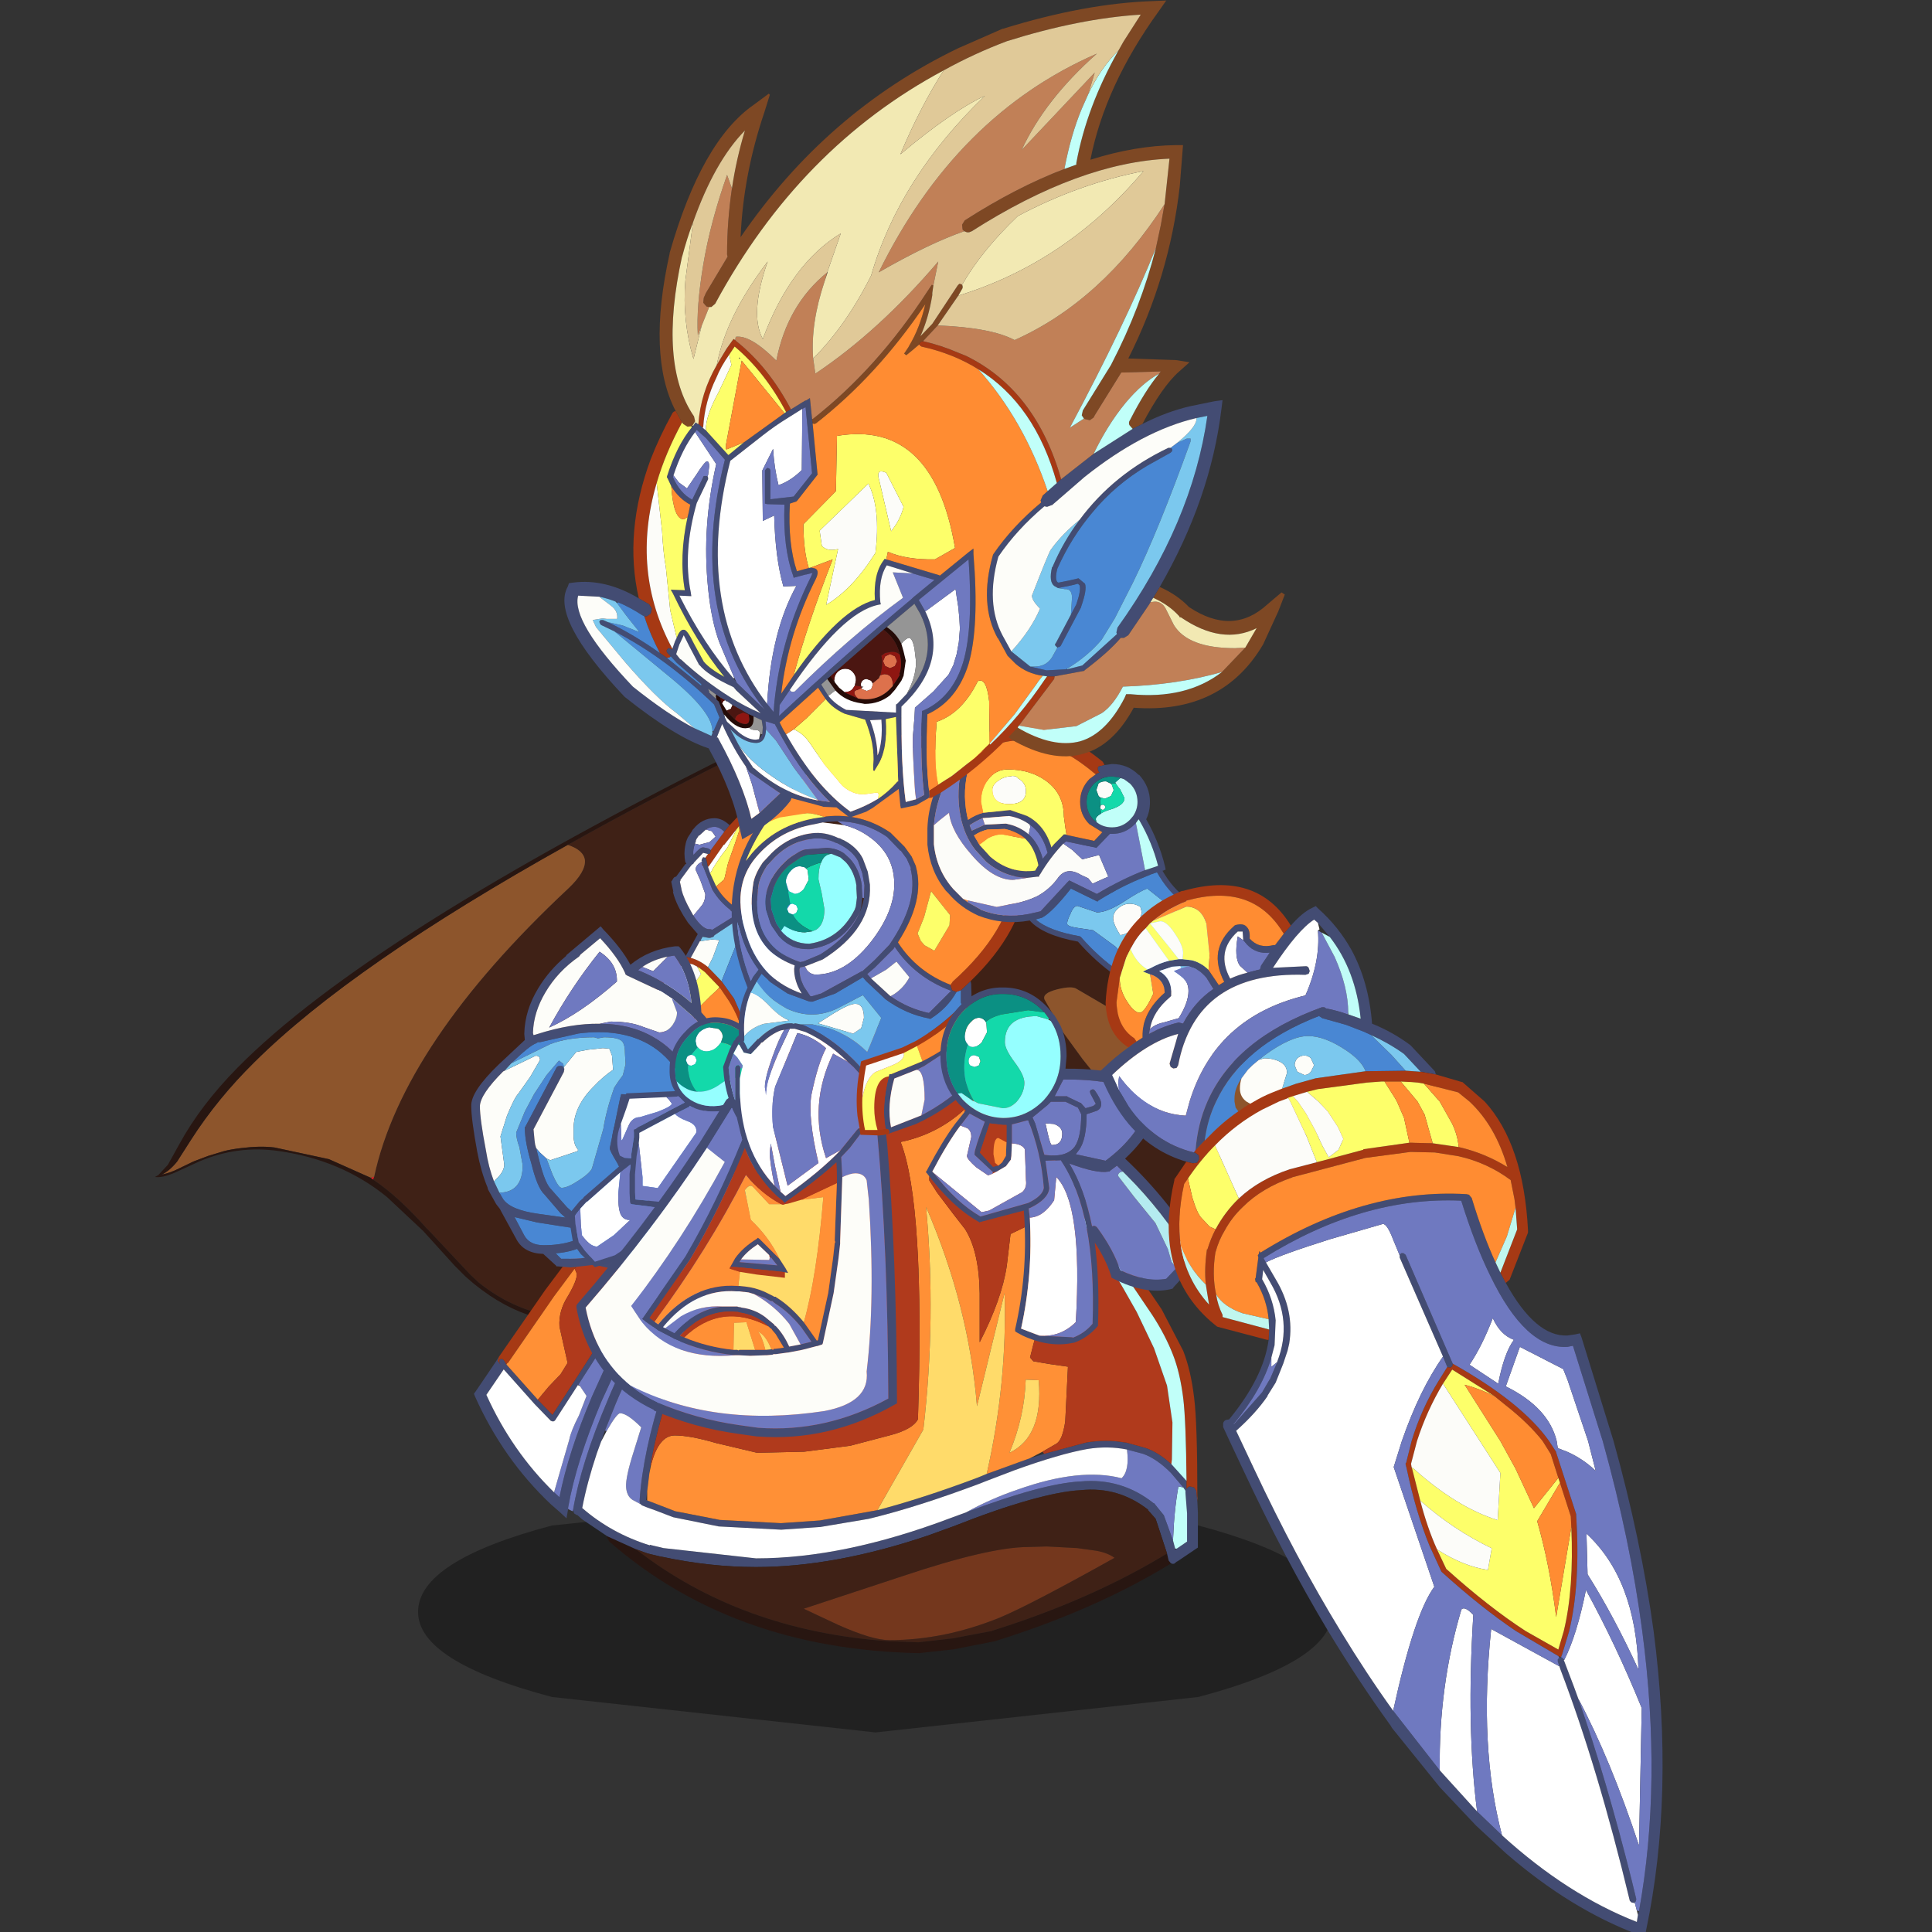 <svg xmlns:ffdec="https://www.free-decompiler.com/flash" xmlns:xlink="http://www.w3.org/1999/xlink" ffdec:objectType="frame" height="90" width="90" xmlns="http://www.w3.org/2000/svg"><rect width="100%" height="100%" fill="#333333" stroke="none"/><use ffdec:characterId="31" height="183.7" transform="matrix(.5 0 0 .5 -3.573 .025)" width="191.1" xlink:href="#a"/><defs><g id="a" transform="translate(7.15 -.05)"><use ffdec:characterId="1" height="8.5" transform="matrix(1.402 0 0 2.641 38.945 138.958)" width="60.75" xlink:href="#b"/><use ffdec:characterId="8" height="68.85" transform="matrix(.692 .245 -1.203 .581 78.981 63.74)" width="120.45" xlink:href="#c"/><use ffdec:characterId="10" height="57.6" transform="translate(44.15 95.9) scale(1.009)" width="66.85" xlink:href="#d"/><use ffdec:characterId="12" height="28.25" transform="translate(59.1 72.95) scale(1.009)" width="16.45" xlink:href="#e"/><use ffdec:characterId="14" height="31.65" transform="translate(43.9 86.3) scale(1.009)" width="24.95" xlink:href="#f"/><use ffdec:characterId="16" height="23.05" transform="translate(53 94.8) scale(1.009)" width="17.9" xlink:href="#g"/><use ffdec:characterId="18" height="64.8" transform="translate(53.7 68.5) scale(1.009)" width="41.6" xlink:href="#h"/><use ffdec:characterId="20" height="25" transform="translate(86.35 67.65) scale(1.009)" width="27.2" xlink:href="#i"/><use ffdec:characterId="26" height="77.45" transform="translate(52.6 .05) scale(1.009)" width="66.5" xlink:href="#j"/><use ffdec:characterId="28" height="32.95" transform="translate(86.25 92) scale(1.009)" width="25.75" xlink:href="#k"/><use ffdec:characterId="30" height="97.15" transform="translate(102.4 82.45) scale(1.009)" width="52.05" xlink:href="#l"/></g><g id="m"><path d="m95.55 61.25.5-.7 1.2.6-1.7.1" fill="#990204" fill-rule="evenodd" transform="translate(-14.2 .3)"/><path d="m126.2 25.75-1.45-.05.2-.4 1.25.45M54.95 61.1l-.55-.1.15-.2.4.3" fill="#ed1b23" fill-rule="evenodd" transform="translate(-14.2 .3)"/><path d="m47 .1 4.15 3.2 4.2 3.25Q59.25 9 65.3 10.5 71 11.9 80 12.7l4.95.4 2.25.15 9.1.55 16.1 1.7q6.5 1.05 11.35 3.8 5.65 3.2 7.85 8.15-1.65-1.5-5.3-1.7h-.1l-1.25-.45q-10.4-3.65-24.55-3.25l-1.15.05-10.85-.6-3.45-.35-6.05-.75q-.9-.15-1.45.7-.55.85.7 1.35l6.8 2.45 5.7 1.8q8.25 2.5 15.15 3.8 2.9.8 6.05 1.1l.4.05 4.95.05.8-.05.05.05q3.55 1.1 5.3 2.1 1.8 1.05 2.3 2.3.55 1.35-.1 3.35l-.65 1.5-.75 1.25-1.3 1.7q-5.8 5.45-15.45 9.1l-4.4 1.6q-10.45-1.05-29.9-13.85l-11.35-7.6q-4.45-2.85-4.1-1.3Q67.5 44.5 74.9 51.75l.05.1 1.3 1.2 3.65 3.25.3.25q5.45 4.4 9.75 5.45 2.8.7 5.1-.05 2-.7 3.25 0 1.15.6.45 1.5-2.9 3.75-8.1 4.45-4.3.6-11-.75l-1.9-.45-10.6-2.8h-.05q-7.6-2.1-12.15-2.8l-.4-.3Q35.3 47.5 23.25 27.75q-1.3-2.1-3.25-3.15-1.75-.9-3.8-.85-1.05-7-1.25-14.9l-.25-7.1L47 .1m49.05 60.45-.5.7-1.9.55q-2.25.6-2.85-1.1-.25-.75.35-1.4.6-.65 1.9-1.15 1.45 1.45 3 2.4m-42.2-33.5q-.25.25-.1.8l.7 1.05 1.05.7.8-.1q.25-.25.05-.8l-.7-1.05L54.6 27l-.75.05" fill="#3f2116" fill-rule="evenodd" transform="translate(-14.2 .3)"/><path d="M124.75 25.7q-4.65.05-7.2 1.45l-.9.65q-1 .85-.9 1.85.1 1.05 1.4 1.7l-5.25.05-6.1-.9q-6.9-1.3-15.15-3.8l-5.7-1.8-6.8-2.45q-1.25-.5-.7-1.35.55-.85 1.45-.7l6.05.75 3.45.35 10.85.6 1.15-.05q14.15-.4 24.55 3.25l-.2.4M103 54.6l-3.55 1.1-5.95 1.95-1.25.4q-1.75.6-1.95 1.95-.25 1.25.8 1.75L90 61.7q-1.9-.35-5.4-2.5l-4.3-2.85q-2.1-1.55-4.05-3.3l-1.3-1.2-.05-.1q-7.4-7.25-17.25-19.9-.35-1.55 4.1 1.3l11.35 7.6Q92.55 53.55 103 54.6M54.4 61l-6.2-.35-6.1.7q-1.4.3-2.5 1.15-.6.45-.85.85l-.45.95-.25 1v1.1q.05.7-.35 1.15 0-.6-.9-1.7l-2.45-2.5Q29.8 58.7 26.8 54.1q-8-12.15-10.6-30.35 2.05-.05 3.8.85 1.95 1.05 3.25 3.15Q35.3 47.5 54.55 60.8l-.15.2m-.55-33.95.75-.05 1.05.65.7 1.05q.2.55-.05.8l-.8.1-1.05-.7-.7-1.05q-.15-.55.1-.8" fill="#8d552c" fill-rule="evenodd" transform="translate(-14.2 .3)"/><path d="m47 .1.5-.1 8.55 6q5 3.3 14.3 4.85l14.6 1.45 1.05.1 3.95.2 19.55 1.5q10 1.35 14.9 4.5 5.25 3.3 7.55 8.7l.6 1.5q-2.35-2.85-8.4-2.6-2.35.1-4.45.7-2 .5-2.7 1.15-.8.75-.65 1.5.15.9 1.75 1.6l3.35 1.3 1.85.75 1.3.65q2.4 1.9 1.85 5l-.95 2.55-.5.8q-1.1 1.55-2.95 3.15-8.6 7.45-28.45 12.55.85.95 4.15 2.9 2.3 1.35 1.75 2.25l-.45.7q-3.15 4.4-9.5 4.75-3.75.2-9.95-1.05l-1.85-.4-2.6-.65-8.1-2.2-8.25-1.95q-9.55-1.95-15.85-.7-4.1.8-4.45 3.55l-.1 1.85q-.1.9-.85 1.05l-.05-.3-.9-1.25-2.5-2.35q-4.55-4.25-7.7-8.9Q15.15 38.55 14.3 8.65l-.1-6.95.5.05.25 7.1q.2 7.9 1.25 14.9 2.6 18.2 10.6 30.35 3 4.6 7.55 9.25l2.45 2.5q.9 1.1.9 1.7.4-.45.35-1.15v-1.1l.25-1 .45-.95q.25-.4.85-.85 1.1-.85 2.5-1.15l6.1-.7 6.2.35.55.1q4.55.7 12.15 2.8h.05l10.6 2.8 1.9.45q6.7 1.35 11 .75 5.2-.7 8.1-4.45.7-.9-.45-1.5-1.25-.7-3.25 0-2.3.75-5.1.05-4.3-1.05-9.75-5.45l-.3-.25-3.65-3.25q1.95 1.75 4.05 3.3l4.3 2.85q3.5 2.15 5.4 2.5l1.1.05q-1.05-.5-.8-1.75.2-1.35 1.95-1.95l1.25-.4 5.95-1.95 3.55-1.1 4.4-1.6q9.65-3.65 15.45-9.1l1.3-1.7.75-1.25.65-1.5q.65-2 .1-3.35-.5-1.25-2.3-2.3-1.75-1-5.3-2.1l-.05-.05-.8.05-4.95-.05-.4-.05q-3.15-.3-6.05-1.1l6.1.9 5.25-.05q-1.3-.65-1.4-1.7-.1-1 .9-1.85l.9-.65q2.55-1.4 7.2-1.45l1.45.05h.1q3.65.2 5.3 1.7-2.2-4.95-7.85-8.15-4.85-2.75-11.35-3.8l-16.1-1.7-9.1-.55-2.25-.15-4.95-.4q-9-.8-14.7-2.2-6.05-1.5-9.95-3.95l-4.2-3.25L47 .1m49.05 60.45q-1.55-.95-3-2.4-1.3.5-1.9 1.15-.6.65-.35 1.4.6 1.7 2.85 1.1l1.9-.55 1.7-.1-1.2-.6" fill="#281611" fill-rule="evenodd" transform="translate(-14.2 .3)"/><path d="M81.85 60.85q-1.55-.95-3-2.4-1.3.5-1.9 1.15-.6.65-.35 1.4.6 1.7 2.85 1.1l1.9-.55 1.7-.1-1.2-.6" fill="none" stroke="#000" stroke-linecap="round" stroke-linejoin="round" stroke-width=".1"/><path d="M.5 2.05 32.8.4" fill="none" stroke="#281611" stroke-linecap="round" stroke-linejoin="round" stroke-width=".8"/></g><g id="n" fill-rule="evenodd"><path d="m12.3 46.8 2.65 1.2q9.7 7.55 23.35 8.5l2.75.1 3.05-.35h.05l3.7-.7h-.05q9.25-2.9 16.2-7.15l.15.65.2.25h.05q-7 4.3-16.3 7.2l-3.8.75-3.2.35h-.05Q23.9 57.25 12.5 47.3l-.2-.35v-.15m52.6 1.15-.15.1v-.1h.15" fill="#281611"/><path d="m28.7 3.2 1.2-.5-2.3 4.1Q15.5 28.75 13.1 34.55l-1 2.5-.35 1-.4 1.1q-.9 2.7-1.35 5.05 2.7 2.35 6.25 3.45h.05l-.05-.05 1.25.3 8.55.95q8.1 0 17.9-3.7l1.5-.55q7-2.65 10.5-2.85H56q3.8-.35 6.75 2h.05l.85 1.05.05.05.85 2.35.2.75v.1l.15-.1.95-.65v-2.6l-.15-1.9v-.2l-.2-.3-1.15-1.35q-1.3-1.3-2.55-1.75l-1.5-.4q-1.75-.35-3.65-.05-2.55.45-6.7 1.95l-2.75 1.05-.5.2q-5.6 2.1-9.85 3.15l-.4.1-4.45.75-3.6.25h-.05l-5.75-.3-4.2-.85-1.7-.65-.7-.25-.5-.2-.1-.1-.05-.05-.05-.2v-.1q.3-4.5 2.2-10.35Q19.3 27.2 28.55 6.8l2-4.35.8-.25-2.1 4.6q-9.4 20.6-11.2 26.55-1.2 3.75-1.75 6.9l-.1.75-.2 1.65-.1.8.1.05 2.6 1 4.1.8 5.65.3 3.6-.25 5.3-.95q4.05-1.05 9.25-3l.85-.35 4-1.45 1.3-.4 3.9-1.05q1.85-.3 3.55 0h.1l1.8.5q1.2.4 2.4 1.5l1.4 1.55v.75q.1-.2.3-.25l.4.1.2.3.1 1 .05 1.05v3.2L65 49.1l-.1.05-.25.2h-.2l-.05-.05h-.05l-.2-.25-.15-.65-1.05-3.2.05.05-.75-.85v-.05q-2.75-2.15-6.2-1.8-3.8.2-11.8 3.35l-2.35.85q-8.6 2.9-15.85 2.9-4.25 0-8.7-.95h-.05l-1.25-.3-1.1-.4-2.65-1.2-2.3-1.55-.45-.4H9.5l-.25-.15-.05-.15-.05-.15q.75-4.4 3.2-10.15Q14.7 28.45 26.7 6.8l2-3.6m38.1 40.25v-.35l.05.2-.05.15M2.3 30.25l-.1.35.25.35-.1-.2v-.2q0-.1.15-.1h.15l.15.15.2.35.05-.1-.05.1 2.9 3.25 1.35 1.4 2.05-3.15L20.7 14.7l4.2-7.9 1.25-2.35 1.55-.8L26 6.8l-.5 1 .15.1.05.15-.05.2-1.55 2.2-8.3 15.7-2.35 4.6-.2.4-1.45 3.15q-2.35 5.6-3.1 9.85v.15l-.15.85-.65-.6-.8-.7Q2.7 39.7.1 33.9l-.1-.25.15-.2 1.9-2.8.25-.4m5.1 12.5.5.45q.8-4.1 3-9.3l1.45-3.2.2-.4 2.35-4.6 3.3-6.25L9.65 32.8l-.05.05-2.1 3.25-.05.05-.1.05h-.1l-.15-.05-1.5-1.55-2.85-3.2-1.6 2.35q2.35 5.2 6.25 9" fill="#434c73"/><path d="m29.9 2.7-1.2.5-1 .45-1.55.8-.8.45-2.8 1.9-.85.55-.1.1Q15.65 13.6 9.3 22.1l-1.9 2.55-4.25 6.15H3.1l-.05.05-.05.1-.2-.35-.15-.15H2.5q-.15 0-.15.1v.2l.1.2-.25-.35.1-.35 4.3-6.2 2.1-2.8q6.2-8.3 12.1-14.45l.25-.2.15-.3q1.85-1.3 3.75-2.5Q30 .7 35.55.05h.05q5.35-.3 10.6 1.3l.1.05h.05l.3.25.05.2 1.4 2.1.65 1h.05L50 6.8l.45.7 1.35 2v-.05l1.95 2.75 2.15 2.95 2.4 3.25 2.55 3.6v-.05l2.65 3.9 2 3.85q.7 1.8 1 4.3.3 2.35.3 9.1v.5l-.1-1-.2-.3-.4-.1q-.2.05-.3.25v-.75q-.05-5.5-.3-7.6-.3-2.4-.95-4.05-.7-1.8-1.9-3.65l-2.6-3.85L57.5 19l-2.4-3.25-.1-.1-1.05-1.45-1-1.4L51 10.05 48.8 6.8l-.85-1.3-.5-.75-1.5-2.25Q40.9.95 35.65 1.25q-2.2.25-4.3.95l-.8.25-.65.25" fill="#a63914"/><path d="M3.1 30.8h.05l4.25-6.15 1.9-2.55.2.45q.05.6-.8 2.05-.9 1.4-.8 2.85l.75 3.35L8 31.85 6.9 33l-1 1.2L3 30.95l.1-.15M45.35 7.35q-.15 1.35-.9 2.45l-.7 1.2-1.35 1.85q-.4.5-.35 1.1l.7 1.1 1.55 2.05 1.05 1.35q1.3 2.05 1.35 5.95v4.5q2.05-4 2.5-7.05l.35-2.95 2.7-1.3.9 2.35.45 2.4-.05.35-.95 3.15q-.7 2.2-1.25 4.45l.3.35 1.45.25 1.75.25-.25 5.05q-.25 1.7-.8 2.05l-1.3.75-1.15.6-4 1.45q1.9-8.4 1.65-16.7L46.45 34.8q-.75-9.3-4.7-18.4.95 10.3-.25 20.55l-4.25 7.45-5.3.95-3.6.25-5.65-.3-4.1-.8-2.6-1v-.85l.2-1.65.15-.75q.7-2.75 2.2-2.75 1.4 0 3.8.7l3.8.9 4.35-.1 4.25-.55 3.8-1q2-.55 2.45-1.45.65-19.85-1.6-25.6 3.4-.7 5.95-3.05m4.1 31.75q3.15-1.5 2.7-6.7l-1.2-.05q-.1 3.4-1.5 6.75" fill="#ff9036"/><path d="m37.25 44.4 4.25-7.45q1.2-10.25.25-20.55 3.95 9.1 4.7 18.4L49 24.35q.25 8.3-1.65 16.7l-.85.35q-5.2 1.95-9.25 3m12.2-5.3q1.4-3.35 1.5-6.75l1.2.05q.45 5.2-2.7 6.7" fill="#ffdb6a"/><path d="M31.35 2.2q2.1-.7 4.3-.95 5.25-.3 10.3 1.25l1.5 2.25.5.75.85 1.3 2.2 3.25 1.95 2.75 1 1.4.95 1.5.1.15 1.55 2.45 1.75 2.8 1.65 2.8 1.25 2.2 1.6 3.35L64 32.9l.5 3.4-.05 3.4-.05.45q-1.2-1.1-2.4-1.5l-1.8-.5h-.1q-1.7-.3-3.55 0l-3.9 1.05-.15-.2 1.3-.75q.55-.35.8-2.05l.25-5.05-1.75-.25-1.45-.25-.3-.35q.55-2.25 1.25-4.45l.95-3.15.05-.35-.45-2.4-.9-2.35-2.7 1.3-.35 2.95q-.45 3.05-2.5 7.05v-4.5q-.05-3.9-1.35-5.95L44.3 17.1l-1.55-2.05-.7-1.1q-.05-.6.35-1.1L43.75 11l.7-1.2q.75-1.1.9-2.45l.1-.15-.1-.1v.25Q42.8 9.7 39.4 10.4 41.65 16.15 41 36q-.45.9-2.45 1.45l-3.8 1-4.25.55-4.35.1-3.8-.9q-2.4-.7-3.8-.7-1.5 0-2.2 2.75h-.05q.55-3.15 1.75-6.9 1.8-5.95 11.2-26.55l2.1-4.6M9.3 22.1q6.35-8.5 12.3-14.65l.1-.1.85-.55 2.8-1.9.8-.45L24.9 6.8l-4.2 7.9L9.3 32.45 7.25 35.6 5.9 34.2l1-1.2L8 31.85l.65-1.05-.75-3.35q-.1-1.45.8-2.85.85-1.45.8-2.05l-.2-.45" fill="#b03a1c"/><path d="M55.1 15.75 57.5 19l2.55 3.55 2.6 3.85q1.2 1.85 1.9 3.65.65 1.65.95 4.05.25 2.1.3 7.6l-1.4-1.55.05-.45.05-3.4-.5-3.4-1.2-3.45-1.6-3.35-1.25-2.2-1.65-2.8-1.75-2.8L55 15.85l.1-.1M65.5 42.3l.2.3v.2l.15 1.9v2.6l-.95.65h-.15l-.2-.75q.1-2.75.5-5l.45.1" fill="#c1fff9"/><path d="m29.9 2.7.65-.25-2 4.35Q19.3 27.2 17.5 33.15 15.6 39 15.3 43.5v.1l.05.2.05.05-.75-.4q-.55-.35-.6-1.2-.05-.9.7-3.25l.7-2.25q-1.3-1.3-1.95-1.3-.3 0-1.25 1.65l-.15-.05 1-2.5q2.4-5.8 14.5-27.75l2.3-4.1m-2.2.95 1-.45-2 3.6q-12 21.65-14.35 27.45Q9.9 40 9.15 44.4l-.05.1-.4-.2v-.15q.75-4.25 3.1-9.85l1.45-3.15.2-.4 2.35-4.6 8.3-15.7 1.55-2.2.05-.2-.05-.15-.15-.1.5-1 1.7-3.15M60.3 38.8l1.5.4q1.25.45 2.55 1.75l1.15 1.35-.45-.1q-.4 2.25-.5 5l-.85-2.35-.05-.05-.85-1.05h-.05q-2.95-2.35-6.75-2h-.05q-3.5.2-10.5 2.85 2.25-1.25 4.75-2.1 5.75-2.05 9.6-1.05.75-.7.5-2.65m-50.65-6 8.55-13.35-3.3 6.25-2.35 4.6-.2.4-1.45 3.2q-2.2 5.2-3 9.3l-.5-.45.5-1.75.9-3.1q.15-.8.9-2.25l.7-1.8-.6-.9-.15-.15" fill="#6f79c0"/><path d="m45.45 44.6-1.5.55q-9.8 3.7-17.9 3.7l-8.55-.95-1.25-.3v.05Q12.7 46.55 10 44.2q.45-2.35 1.35-5.05l.4-1.1.5-.95q.95-1.65 1.25-1.65.65 0 1.95 1.3l-.7 2.25q-.75 2.35-.7 3.25.05.85.6 1.2l.75.4.1.1.5.2.7.25 1.7.65 4.2.85 5.75.3h.05l3.6-.25 4.45-.75.4-.1q4.25-1.05 9.85-3.15l.5-.2 2.75-1.05q4.15-1.5 6.7-1.95 1.9-.3 3.65.05.25 1.95-.5 2.65-3.85-1-9.6 1.05-2.5.85-4.75 2.1M7.4 42.75q-3.9-3.8-6.25-9l1.6-2.35 2.85 3.2 1.5 1.55.15.05h.1l.1-.05.05-.05 2.1-3.25.2.1.6.9-.7 1.8q-.75 1.45-.9 2.25L7.9 41l-.5 1.75" fill="#fff"/><path d="m14.95 48 1.1.4 1.25.3h.05q4.45.95 8.7.95 7.25 0 15.85-2.9l2.35-.85q8-3.15 11.8-3.35 3.45-.35 6.2 1.8v.05l.75.85-.05-.05L64 48.4q-6.95 4.25-16.2 7.15h.05l-3.7.7h-.05l-3.05.35-2.75-.1q-13.65-.95-23.35-8.5m40.75-.1-2.8-.15-1.7.05q-3.6 0-11.65 2.7l-9.1 3 3.2 1.5q3.15 1.4 4.7 1.4 5.1 0 10.25-2.1 2.95-1.25 10.55-5.5-.6-.45-1.65-.65l-1.8-.25" fill="#3f2116"/><path d="m55.7 47.9 1.8.25q1.05.2 1.65.65-7.6 4.25-10.55 5.5-5.15 2.1-10.25 2.1-1.55 0-4.7-1.4l-3.2-1.5 9.1-3q8.05-2.7 11.65-2.7l1.7-.05 2.8.15" fill="#74371d"/></g><g id="o" fill-rule="evenodd"><path d="m8.8 3.9-.5.6q-.45-.45-.9-.45t-.8.25l-.6.55h-.05l-.2.3-.1.2.05-.05-.1.3-.1.3v.05q-.1.35-.05.7.65-.75.9-.7h.05l.45.1.2.15v.15l-.1.2h-.2l-.4-.1-.85.9-.05.1-.15.1-.2.25-.85 1.15v.1l-.05.05.15.7v.05q.2.8.85 1.95l.25.45q.8 1.2 1.4 1.25H7l.2.05 2.25-1.4-.55-.35v-.05q-1.05-.8-1.7-1.9L6.35 7.7l-.1-.3v-.15l-.05-.1.05-.15.1-.15.2.05.1.1v.05l.15.7.2.6.55 1.2q.6 1.05 1.6 1.8l.15.1.5.3.1.05.2-.05.15.1.05.2-.1.15-2.8 1.85-.1.15-.3.1h-.15l-.55-.1-.2.35-.05.05-.85 1.55-.5-.1 1.15-2.1-.9-1.05-.45-.7q-.75-1.25-.95-2.2l.05.05-.2-.95.05-.05.15-.25q.1-.15.25-.15L4.7 7.5l.1-.05-.1-.15q-.15-.8 0-1.55v.05q.05-.4.25-.8l.4-.6v-.05l.1-.1q.8-1 1.95-1 .7 0 1.4.65m6.5 3.2.1-.05V7l.2-.35h.05l.2 1q.2 4.2-1.85 8.5l-3.3 6.7-.15.1-.1.05-.15-.6 3.25-6.5q2-4.15 1.8-8.25l-.05-.55" fill="#444d74"/><path d="m8.8 3.9.75-.8.35-.4q1-1 2.25-1.9.65-.5 1.45-.75l.1-.05h.05q1.1.1 1.8 1.05 1.25 1.75.8 3.75l-.75 1.85-.2.35v.05l-.1.05q-1.85 2.15-4.1 3.85l-.75.55-.35.25-.2.05-.1-.05-.5-.3.1-.15q.15-.1.35-.15l1.05-.75q2.2-1.7 4.05-3.8l.8-2Q16 2.9 15 1.45 14.5.8 13.75.7q-.7.25-1.2.65L10.4 3.2l-.75.8-.2.25L8.3 5.7v-.05l-.05.05L6.9 7.65l-.1.1-.15-.7V7l-.1-.1.25-.35h.15l.1-.2V6.2l.7-.95.55-.75.5-.6M10.45 23q.25 1.5-.5 2.55-1.45 1.9-3.8 2.65l-.2.05-.1-.2-.8-1.5L3.2 23.9l-.05-.05-2.2-2.05-.75-.6-.2-.15 1.65-2.2 2.7-2.75.05-.1h.15l.15.05.5.1q.8.2 1.6.85l1.25 1.3 1.15 1.6 1.1 2.5.15.6M6.25 7.4l.1.3-.1-.15V7.4m-4.5 14.35L3.6 23.6l1.9 2.7.7 1.35q2.05-.7 3.35-2.4 1.2-1.8-.8-5.1L7.9 18.9l-.05-.05-1.35-1.4-.6-.45-.1-.05-.4-.2-.8-.2-2.55 2.65L.7 20.95l1.05.8" fill="#a63914"/><path d="m6.8 6.55-.25.35-.2-.05-.1.15-.05.15.05.1-.3.2q-.3.25-.3.55l.45 1 .45 1.25q0 .7-.4 1.15l-.7.85-.25-.45q-.65-1.15-.85-1.95V9.8l-.15-.7.05-.05v-.1L5.1 7.8l.2-.25.15-.1.05-.1.85-.9.4.1h.05m0 1.2.1-.1L8.25 5.7h.05l1.15-1.45-.85 1.7Q7.55 7.3 7 8.35l-.2-.6M6.6 4.3l.55.15.35.5-.55.5L6 5.7l-.4-.1.1-.3-.05.05.1-.2.2-.3H6l.6-.55" fill="#fff"/><path d="m8.3 4.5-.55.75-.7.95-.2-.15-.45-.1h-.05q-.25-.05-.9.7-.05-.35.05-.7V5.9l.1-.3.4.1.95-.25.55-.5-.35-.5-.55-.15q.35-.25.8-.25.45 0 .9.45M6.35 7.7l.85 2.15q.65 1.1 1.7 1.9v.05l.55.35-2.25 1.4-.2-.05h-.15q-.6-.05-1.4-1.25l.7-.85q.4-.45.4-1.15L6.1 9l-.45-1q0-.3.3-.55l.3-.2v.3l.1.15" fill="#6f79c0"/><path d="m9.45 4.25.2-.25.05.35-.45 1.35-.6 1.7-.35 1.5-.75.65L7 8.35q.55-1.05 1.6-2.4l.85-1.7m-7.7 17.5.75-.65.65-.65.8-.7 1.35-.9.85-1.2-.3-.6.05-.05.6.45 1.35 1.4-.1.15-.75.7-1.25 1.25L4.2 22.9l-.6.7-1.85-1.85" fill="#fdff6a"/><path d="m9.65 4 .75-.8 2.15-1.85q.5-.4 1.2-.65.75.1 1.25.75 1 1.45.65 3.15l-.8 2Q13 8.7 10.8 10.4l-1.05.75q-.2.05-.35.15l-.1.15-.15-.1q-1-.75-1.6-1.8l.75-.65.35-1.5.6-1.7.45-1.35L9.65 4M3.6 23.6l.6-.7 1.55-1.95L7 19.7l.75-.7.15-.1.85 1.25q2 3.3.8 5.1-1.3 1.7-3.35 2.4l-.7-1.35-1.9-2.7" fill="#ff8c32"/><path d="m6.15 14.6 1-.15.65.05v.1l-.55 1.5-.45.9q-.8-.65-1.6-.85l.85-1.55h.1m-.3 2.45.3.6-.85 1.2-1.35.9-.8.7-.65.65-.75.65-1.05-.8 1.35-1.75 2.55-2.65.8.2.4.2.05.1" fill="#fdfdf9"/><path d="m10.1 11.75.35-.25v.45l-1.1 3.1-1.3 3.25L6.8 17l.45-.9.55-1.5v-.1l-.65-.05-1 .15-.05-.05.2-.35.55.1H7l.3-.1.1-.15 2.8-1.85.1-.15-.05-.2-.15-.1" fill="#7bc8ee"/><path d="m10.45 11.5.75-.55q2.25-1.7 4.1-3.85l.05.55q.2 4.1-1.8 8.25l-3.25 6.5-1.1-2.5-1.15-1.6 1.3-3.25 1.1-3.1v-.45" fill="#4987d3"/></g><g id="p" fill-rule="evenodd"><path d="m18.5 6.65-.9-.6-3.2-1.5-.15-.1-.05-.15q-.65-1.45-2.3-3.2l-1.8 1.5-.15.2Q8 4.15 6.85 6.1 5.75 7.95 5.7 9.85l.05.2.2-.05.15-.05q3.15-1 5.75-.95 2.8 0 4.9 1.2 3.85 2.1 5.1 8.25l.2 2.1q0 1.6-.4 2.95l1.15-1.45.85-1.7.45-2.15.05-1q-.4-5.25-3.45-8.65l-.1-.05-.1-.15-1.9-1.65-.1-.05m-9.75-3.9.05-.1L11.95 0l.25.3q1.7 1.75 2.5 3.25 1.7-1.4 4.1-1.7h.35l.15.15q1.75 2.2 1.95 5.95 3 3.25 3.6 8.15l.05.25.05.8v.65l-.05.45-.5 2.35-.95 1.9q-.95 1.4-2.3 2.5l-.15.1q-1.15 2.25-3.45 3-.2 1.05-.9 1.95-1.3 1.6-3.45 1.6h-.1l-1.5-.35-.15-.05-2.25.25-1.25-.1h-.1v-.05l-1.2-1.1q-1.75-.05-2.45-1.3L2.75 26.3l-.1-.2-.35-.45-.75-1.35-.05-.2q-.6-1.45-.95-3.3-.55-3-.55-4.2-.05-1.35 2.55-3.85l2.4-2.25-.05-.55V9.9q.05-2.15 1.3-4.2 1-1.65 2.55-2.95M2.1 23.55l.5 1.05.35.6q.7 1 3.25 1.35l2.5.35-.45-.4-1.5-1.75q-.65-.6-1.2-2.85-.6-2-.6-3.25v-.1L5 18.5l2.85-5.4q.05-.15.25-.2h.3l.15.2.05.05-.05.3-2.8 5.3.1 1.05.05.35.1.35.3 1.2q.5 1.95 1 2.5l1.55 1.75 1.4 1.25.15.05q1.4-.05 2.5-1.25t1.1-2.5q0-.7-.55-1.7-.7-1.15-.65-1.3v-.05l.95-4.6.1-.35 2.25.1 2.55-.2h.3l.25.2v.3l-.25.25-2.85.25-1.6-.05-.3 1.3 1.6.95.05.05.15 1.75-.55 3.5q2.2.6 2.2 3.2v.15q1.8-.75 2.75-2.7.85-1.8.85-4l-.05-1.35-.05-.1-.1-.5-.05-.25q-1.2-5.5-4.6-7.45-2.65-1.5-6.5-1l-3.55.8h-.2l-.15.1q-.6.2-2.3 1.85l-.6.65-.15.1Q.85 15.5.8 16.6q0 1.2.55 4.05.25 1.6.75 2.9M18.15 2.8q-1.3.25-2.35.95l-.4.3q2.9 1.2 4.95 3.05-.3-2.7-1.6-4.4l-.6.1M16.8 27.9v-.3h.05v-.5q0-1.95-1.65-2.45l-.85 1.5.35 1.85q0 1.6-1.75 2.65l-.15.1.5.1q1.7-.05 2.7-1.3.6-.75.8-1.65m-1.6-7.5v-1.3l-1.15-.6-.45 2.05.55.85.65 1.75.4-2.75m-1.55 6.5-.3.1-.2-.05-.2.15-.1.25q-1.6 2.55-5.05 2.85l.5.5h.9q2 0 3.35-.75T13.9 28l-.15-1.1-.05-.05-.05.05m-3.3 1.15-.4-.1-3.85-.6-2.1-.5.9 1.7q.5.9 1.8.9 2.95 0 4.6-1.5l-.95.1" fill="#444d74"/><path d="M11.85 9q-2.6-.05-5.75.95l-.15.05-.2.05-.05-.2q.05-1.9 1.15-3.75Q8 4.15 9.95 2.8l.15-.2 1.8-1.5q1.65 1.75 2.3 3.2l.05.15.15.1 3.2 1.5.9.6.05.1.45 1.2q0 .55-.4 1.15-.5.7-1.25.7l-1.45-.5q-1.2-.5-3-.5l-1.05.2m-8.8 4.35 2.9-1.4q.4 0 .4.4l-.9 1.55-1.1 1.55Q4 15.8 3.3 17.5l-.6 1.9.35 2.6q0 .55-.55 1.15l-.4.4q-.5-1.3-.75-2.9Q.8 17.8.8 16.6q.05-1.1 2.15-3.2l.1-.05m5.5-.35 1.15-1.4 1.05-.2 1.4-.15.6.05.25.65.1 1.3q-.9.6-1.8 1.55-1.85 1.85-1.85 3.9v.75q.05.8.4 1.15v.15l-2.55.85-.35-.15-.6-.55-.35-.4-.1-.35-.05-.35-.1-1.05 2.8-5.3.05-.3-.05-.05V13m9.6-10.2L16.8 4.15l-1-.4q1.05-.7 2.35-.95m-4.7 2.3q.05-1.7-1.6-2.75-2.65 3.3-4.65 7 2.9-1.3 6.25-4.25" fill="#fdfdf9"/><path d="m18.6 6.7 1.9 1.65.1.15.1.05q3.05 3.4 3.45 8.65l-.05 1-.45 2.15-.85 1.7-1.15 1.45q.4-1.35.4-2.95l-.2-2.1q-1.25-6.15-5.1-8.25-2.1-1.2-4.9-1.2l1.05-.2q1.8 0 3 .5l1.45.5q.75 0 1.25-.7.4-.6.4-1.15l-.45-1.2.05-.05m-2.8-2.95 1 .4 1.35-1.35.6-.1q1.3 1.7 1.6 4.4-2.05-1.85-4.95-3.05l.4-.3M13.45 5.1Q10.1 8.05 7.2 9.35q2-3.7 4.65-7 1.65 1.05 1.6 2.75" fill="#6f79c0"/><path d="M2.6 24.6q2.15-.05 2.15-2.55l-.3-1.65q-.3-.8-.3-1.35l.8-1.95.85-1.6 1.15-1.75L8.1 12.4l.4.3.05.3v.1l-.15-.2h-.3q-.2.05-.25.2L5 18.5l-.05.05v.1q0 1.25.6 3.25.55 2.25 1.2 2.85l1.5 1.75.45.4-2.5-.35q-2.55-.35-3.25-1.35l-.35-.6m4.35-3.15.55 1.45q.55 1.25.85 1.25.55 0 1.6-.7 1-.65 1.2-1.1l1.05-3.65q.25-1.65 1-3.8l.4-.6.4-.55.25-1-.05-.9q0-1-.3-1.25-.35-.35-1.65-.35l-.55.1-.35-.1q-2.45 0-4.1.65L3.7 12.65Q5.4 11 6 10.8l.15-.1h.2l3.55-.8q3.85-.5 6.5 1 3.4 1.95 4.6 7.45l.05.25.1.5.05.1.05 1.35q0 2.2-.85 4-.95 1.95-2.75 2.7v-.15q0-2.6-2.2-3.2l.55-3.5-.15-1.75-.05-.05-1.6-.95.3-1.3 1.6.05 2.85-.25.25-.25v-.3l-.25-.2h-.3l-2.55.2-2.25-.1-.1.35-.95 4.6v.05q-.05.15.65 1.3.55 1 .55 1.7 0 1.3-1.1 2.5t-2.5 1.25l-.15-.05-1.4-1.25L7.3 24.2q-.5-.55-1-2.5L6 20.5l.35.4.6.55m8.25-1.05-.4 2.75-.65-1.75-.55-.85.45-2.05 1.15.6v1.3m1.6 7.5q-.2.9-.8 1.65-1 1.25-2.7 1.3l-.5-.1.15-.1Q14.7 29.6 14.7 28l-.35-1.85.85-1.5q1.65.5 1.65 2.45v.5h-.05v.3m-3.15-1h.1l.15 1.1q0 1.2-1.35 1.95t-3.35.75h-.9l-.5-.5q3.45-.3 5.05-2.85l.1-.25.2-.15.2.05.3-.1m-3.3 1.15.95-.1q-1.65 1.5-4.6 1.5-1.3 0-1.8-.9l-.9-1.7 2.1.5 3.85.6.4.1" fill="#4987d3"/><path d="m2.1 23.55.4-.4q.55-.6.55-1.15l-.35-2.6.6-1.9q.7-1.7 1.05-2.05l1.1-1.55.9-1.55q0-.4-.4-.4l-2.9 1.4.05-.05.6-.65 3.55-1.75q1.65-.65 4.1-.65l.35.1.55-.1q1.3 0 1.65.35.3.25.3 1.25l.05.9-.25 1-.4.55-.4.6q-.75 2.15-1 3.8l-1.05 3.65q-.2.45-1.2 1.1-1.05.7-1.6.7-.3 0-.85-1.25l-.55-1.45.35.15 2.55-.85v-.15q-.35-.35-.4-1.15v-.75q0-2.05 1.85-3.9.9-.95 1.8-1.55l-.1-1.3-.25-.65-.6-.05-1.4.15-1.05.2L8.55 13l-.05-.3-.4-.3-1.15 1.35L5.8 15.5l-.85 1.6-.8 1.95q0 .55.3 1.35l.3 1.65q0 2.5-2.15 2.55l-.5-1.05" fill="#7bc8ee"/></g><g id="q" fill-rule="evenodd"><path d="M17.4 4.55q.1-1.35-.9-2.6Q15.45.65 13.9.5q-1.6-.2-2.8 1.15-1.3 1.3-1.3 3.1l.05.85.1.3q.25.9 1 1.5 1.2.95 2.9.75 1.6-.25 2.45-1.05l.1-.1q.8-.95 1-2.35v-.1M13.95 0q1.8.15 2.95 1.65 1.15 1.5 1 3.05l-.05.4q-.3 1.3-1.1 2.25l-.55.45-.45.3v.05l-.05.15-.35 1.35-.55 1.4-.85 1.65q-1.35 2.5-3.7 4.4l-.1.1h-.05l-1.15.3Q7.4 19.3 6.2 21.2q-.35.5-1.75 1.2l-2.05.65-1.3-1.2-.65-.9v-.05H.4l-.3-1.8v-.05l-.1-.7v-.15l.05-.1.95-1.15.35-.3v-.05l3.4-2.95.25-.15.05-.05H4.9l-.5-.3-.1-.05V13q-.65-1.55 0-3.25l.3-.8.2-.7q.15-.6.45-1.1L5.3 7l4.5-.2q-.55-.85-.5-2.05 0-2 1.45-3.45Q12.1-.2 13.95 0m-7.5 11.6-.2 1.2-.15 1.7v1.65l.05.65 2.55.25.1-.05h.05l1-.25.05-.05q2.3-1.8 3.6-4.25l.85-1.6.55-1.35h-.05l.3-1.15-1.25.3q-1.6.15-2.75-.5l-.05.1-1.3.65-3.3 1.75v.45l-.05.5m4.2-3.8-.55-.55-.15.05-.95.05-3.4.15-.3.9-.5 1.4-.05.15q-.55 1.45-.05 2.8l.4.2.65.05v-.3L6 11.05v-.7l.15-.05.15-.1.05-.05 3.2-1.7 1.15-.6-.05-.05m-9.6 9.85-.5.65.05.75.3 1.7.6.8.9 1 1.85-.6L5.8 20.9v.05l2.45-3.4-2.4-.3-.15-.05-.05-.15-.05-.85v-1.75l.1-.85h-.05l-.6.45-.3.25L1.7 17h-.05l-.6.65" fill="#434c73"/><path d="m11.9 2.75-.1-.1-.1-.45q0-.45.35-.85.4-.35.9-.45l.85.15q.4.3.4.75l-.15.5-.25.3q-.35.4-.85.5-.5.1-.9-.2l-.15-.15m-.95 1.55-.15-.35.1-.3.05-.05q.15-.15.35-.15.2 0 .35.15l.15.35-.15.35-.35.15-.25-.05-.05-.1h-.05m-4.5 7.3.05-.5v-.45L9.8 8.9q.3.35 1.1.65 1 .35.85 1.1l-3.55 5.1-1.4-.2v-.8l-.35-3.15M4.8 9.8l.5-1.4.3-.9L9 7.35l.25.25.25.35q0 .25-1.3.75l-1.65.5q-.7 0-1.05.8l-.6 1.35-.05-.05-.05-1.35V9.8m-.05 4.5-.2 2q0 1.2.15 1.65.2.75.95.75l-1.5 1.4-1.55 1.05q-.65 0-1.4-1.05l-.1-1-.05-1.45.6-.65h.05l3.05-2.7" fill="#fff"/><path d="m14.05 2.3.15-.5q0-.45-.4-.75L12.95.9q-.5.1-.9.45-.35.4-.35.85l.1.45.1.1-.6.7q-.2 0-.35.15l-.05.05-.1.3.15.35.1.1-.05.1q0 1.35.8 2.35-1-.1-1.85-.95l-.1-.3-.05-.85q0-1.8 1.3-3.1Q12.3.3 13.9.5q1.55.15 2.6 1.45 1 1.25.9 2.6l-.8-.9q-.55-.5-1.2-.85l-.8-.35-.55-.15" fill="#0b9083"/><path d="m14.05 2.3.55.15.8.35q.65.35 1.2.85l.8.9v.1q-.2 1.4-1 2.35l-.1.1v-.5l-.25-.75q-.25-.4-.9-.25-.65.15-1.1.5-.95.7-1.85.75h-.4q-.8-1-.8-2.35l.05-.1.25.05.35-.15.15-.35-.15-.35q-.15-.15-.35-.15l.6-.7.15.15q.4.3.9.2.5-.1.85-.5l.25-.3" fill="#13d9aa"/><path d="M9.95 5.9q.85.85 1.85.95h.4q.9-.05 1.85-.75.45-.35 1.1-.5.65-.15.9.25l.25.75v.5q-.85.8-2.45 1.05-1.7.2-2.9-.75-.75-.6-1-1.5" fill="#95ffff"/><path d="m9.8 8.9 1.3-.65.05-.1q1.15.65 2.75.5l1.25-.3-.3 1.15h.05l-.55 1.35-.85 1.6q-1.3 2.45-3.6 4.25l-.05.05-1 .25H8.8l-.1.05-2.55-.25-.05-.65V14.5l.15-1.7.2-1.2.35 3.15v.8l1.4.2 3.55-5.1q.15-.75-.85-1.1-.8-.3-1.1-.65M9 7.35l.95-.05.15-.05.55.55.05.05-1.15.6-3.2 1.7-.05.05-.15.1-.15.05v.7l-.25 1.65v.3l-.65-.05-.4-.2q-.5-1.35.05-2.8h.05l.05 1.35.05.05.6-1.35q.35-.8 1.05-.8l1.65-.5q1.3-.5 1.3-.75l-.25-.35L9 7.35m-7.95 10.3.05 1.45.1 1q.75 1.05 1.4 1.05l1.55-1.05 1.5-1.4q-.75 0-.95-.75-.15-.45-.15-1.65l.2-2 .3-.25.6-.45h.05l-.1.85v1.75l.05.85.05.15.15.05 2.4.3-2.45 3.4v-.05l-1.55 1.05-1.85.6-.9-1-.6-.8-.3-1.7-.05-.75.5-.65" fill="#6f79c0"/></g><g id="r" fill-rule="evenodd"><path d="m24.05.25.1-.1.2-.05.15.1-.45.05M36.4 22.7l.05.25.05 1.7-.05.2q-.2-.25-.5-.2l-.15.05-.1.1-.1.1-.1-.2v-1.15l.9-.85m.55 4.95q.3 1.85.2 2.9L36.9 32l-.1.05-.05.1q-2.35 2.35-5.4 3.75l-2.4.85-.2.1.1-.1.05-.15-.1-.2-.15-.05h-.1q-.4-2.1.3-4.85v-.05l.05-.15h.15l2.9-1.2q2.45-1.25 4.35-2.95l.15-.1v.5l.05.15.2.1.15-.05.1-.1m-8.35 9.2v.1l.1.85q.85 10.25.9 23.65v.25l-.2.1q-6.05 3.45-12.7 2.95h-.05l-1.75-.25q-4-.55-7.75-2.15v-.05Q4.65 61.1 3 59.25q-2.3-2.6-3-6.4v-.2l.1-.15q6.2-7.15 11.15-14.7l.05-.05 2.55-4.1.2-.15q-.4-1.25-.5-2.8v-.1l.6-1.6.4-.8.1-.05.05-.15.3-.3q-.15-2.45.8-4.4-2.45-6.2-.8-11.4Q16.55 7 23.1 1.1l.2.2.25.1q-3.9 3.5-6.05 6.7l-.5.8q-.85 1.4-1.35 2.7l.55-.7q2.55-2.95 6.7-3.35l.15-.05Q26.3 7.15 29 9l1.3 1.3.65.9.4.9v.05q.85 3.05-1.65 6.95v.05q1.75 2.7 4.85 3.9v.1l.15.4.4.15q-.85 1.5-2.35 2.45l-.1.05-.1-.05q-2.15-.4-4.05-1.8l-.15-.15-1.6-1.5-.3-.35-2.55 1.5-2.1.75h-.2l-.2-.05-1.9-.7-1.6-1.05-.8-.75-.45.7-.55 1q-.75 1.8-.6 4.05v.35l-.05.15.1.15.25.5.05.05.8-.85q.05-.1.15-.1l.05-.05q1.5-1.45 3.05-1.4l.15.05.15-.05.5.1q.3.05.65.25 2.5 1.1 4.85 3.65l-.1.6-.5-.55-.55-.5q-1.9-1.85-3.9-2.75l-1-.3h-.45l-.5.1-.3.05q-.85.3-1.7 1.1l-.15.05-.05.1-.8.85-.05.05-.05.05-.65-.15-.4-.7v-.1l.05-.1v-.05l-.1.05-.05.1v.05l-.45.85-.45 1.3q.15 1.75.6 3v-3l.1-.2.2-.05.15.1.05.2-.05.9v1.4q.15 5.3 3.2 8.55l.55.55.45.4q3.2-2.25 5.1-4.25l1.5-1.85.15-.15h.1l.05.4.05.1-.05.05-.95 1.25-.8.85.1 1.85-.2 5.9v.25l-.15 1.35-.45 3.2-1 4.65-.05.1-.15.05-.3.1h-.05l-1.35.35-1.3.25h-.05l-1.1.15h-.2l-.1.05-.55.05h-.15l-1.35.05-1-.05h-.4q-3-.3-5.6-1.5H9l-.05-.05-1.15-.6-.3-.15-.05-.05-1.2-.85-.2-.15.15-.2 3.85-5.55Q13 43.1 15.3 37.35l-.5-2.1-.05-.05-.4-.8-2.3 3.7q-5 7.6-11.2 14.75.9 4.6 4.15 7.2 1.1.9 2.5 1.55h-.05q3.65 1.55 7.55 2.1l1.8.25q6.25.45 12-2.7-.05-13.8-1-24.25v-.05h.2l.6-.1m-5.85-28.8-1.2.25q-3 .65-4.95 2.95-2.4 2.8-.85 7.35.7 2.15 2.15 3.55 1.2 1.1 2.9 1.7l-.25-.45q-.45-.9-.45-1.8l.05-.35q-1.35-.5-2.25-1.3-2.25-2.15-1.55-6.4.2-.85.85-1.8l.8-.85q1.6-1.6 3.75-1.85 1.2-.15 2.45.45.15 0 .35.15h.05q1.3.65 1.85 1.75l.45 1.2.2 1.2v.05q.2 4-4.35 6.85l-1.65.65-.45.1-.05.15q0 .8.4 1.6l.6.9h.15l.85-.25 3.65-2 .05-.05h.1l1.15-1.05 1.35-1.4q2.75-4 1.95-7.05h.05l-.4-.9-.55-.75h-.05L28.7 9.4q-2.1-1.45-4.6-1.45l-1 .05-.35.05m.8 2.9-.45-.05-1.85.15-.6.25v.05h-.05l-1 .7q-.9.8-1.3 1.8l-.35 1.25.05.95.45 1.3.45.7q1 1.2 2.6 1.2 2.8-.4 4.2-3.15l.1-.3.1-.8-.05-.85v-.3q-.2-1.25-.95-2.1l-.05-.05-.4-.35-.05-.05-.1-.05-.25-.1-.5-.2m2.65 5.3q-1.55 3.1-4.65 3.5h-.05q-1.7.05-2.8-1.15l-.7-1v-.05l-.1-.15-.4-1.25q-.1-.55-.05-1.1.25-1.9 1.8-3.35.5-.5 1.1-.8.35-.25.75-.35l2.05-.15q.9.05 1.55.5l.55.5q.9 1 1.1 2.45v.25l.05.9v.05l-.1.8v.05l-.1.3v.05l.15-.4.2-.8.05-1.2-.2-1.1-.4-1.15q-.5-.9-1.65-1.5l-.3-.15H24q-1.15-.55-2.2-.4-2 .25-3.45 1.7l-.75.8q-.55.85-.75 1.6-.6 3.6 1.05 5.55.95 1.15 2.75 1.75l.3-.05 1.55-.65q2.8-1.75 3.7-4M16.1 22.7l.2-.4.5-.65q-.95-1.25-1.5-2.9l-.45-1.5q.15 2.6 1.25 5.45M29 24.1q1.65 1.15 3.55 1.55l2.05-2.05q-3.35-1.25-5.2-4.05l-.1.1v.05l-1.75 1.75-.7.6.35.4L29 24.1m2.85 11q2.5-1.3 4.55-3.3h.05v-.05l.2-1.25q.1-1-.2-2.8l-4.35 2.85-.7.35-.15.05-1.9.75q-.7 2.5-.3 4.5l2.8-1.1m-7.8 6.25v-.45L24 39.45q-1.85 1.7-4.6 3.6l-.15.15-.15-.15-.05-.05-.55-.45q-2-1.9-2.95-4.45-2.2 5.45-5.05 10.3l-3.75 5.4.45.35.35.25q3.2-3.85 7.3-3.55l.1.05.1-.05.5.05q.95.1 1.85.5l.8.4.05.05h.15l.05.05q1.3.8 2.55 2.3l1.2 1.7.1-.05.95-4.35.45-3.25.15-1.35.05-.1-.05-.15.2-5.3m-5.3 7 .55.85.25.45-.3-.05-.25-.05-3.8-.4-.6-.05h-.4l.2-.35.25-.45q.7-1 2-1.8l.1-.1.15.1 1.85 1.85M8.2 54.75l.85.45q2.05-2.25 4.5-2.45h1.3l.15.05h.1l.15.05q1.2.15 2.15.85l.85.7.05.1.1.05.05.05q.7.75 1.2 1.85l1.05-.2 1-.25-.95-1.35q-1.15-1.4-2.35-2.15l-.2-.15-.1-.1h-.15l-.55-.3-1-.35-.5-.15-.4-.05h-.05l-.4-.05h-.25q-3.85-.3-6.8 3.3l.2.1m9.75-6.55-.15-.2-1.05-1q-1 .65-1.55 1.4l-.15.25 3.5.3-.6-.75m-.2 6.4-.35-.3q-1-.8-2.35-1l-.15-.05h-.1q-2.9-.3-5.25 2.2l.4.15q2.15.9 4.55 1.15h.35l.1.05.1-.05h2.4l.55-.05h.05l.1.05.1-.1h.15l.75-.1-.75-1.25-.3-.35-.1-.15-.1-.05-.15-.15" fill="#434c73"/><path d="M24.05.25 24.5.2q3.25-.35 7.3-.15 4.75.2 7.5 4.15 2.65 3.8 2.25 9.1-.4 4.8-5.15 9.4l-.9.85-.4.15-.4-.15-.15-.4v-.1l.2-.3q5.25-4.7 5.7-9.55.4-4.9-2.05-8.35-2.45-3.5-6.65-3.7l-8.05.25h-.15l-.25-.1-.2-.2-.05-.15q0-.25.15-.4.1-.2.35-.25l.5-.05m12.4 24.6.4 1v.05l.1 1.7v.05l-.1.1-.15.05-.2-.1-.05-.15v-.5l-.1-1.1-.35-.8q-2 2.15-4.55 3.55l-1.25.65-3.45 1.15q-.3 1.55-.35 3-.05 1.55.25 2.95h1.15l.75-.1h.1l.15.05.1.2-.05.15-.1.1h-.15l-.6.1h-.2l-1.4-.05h-.15v-.1l-.05-.1-.05-.4-.2-1.15q-.2-1.9.15-3.95l.1-.6.05-.35.05-.15.15-.05 3.6-1.2 1.25-.6q2.35-1.35 4.3-3.35l.1-.1.1-.1.15-.05q.3-.05.5.2" fill="#a63914"/><path d="m21.1 21.35 1.65-.65q4.55-2.85 4.35-6.85v-.05l-.2-1.2-.45-1.2q-.55-1.1-1.85-1.75h-.05q-.2-.15-.35-.15-1.25-.6-2.45-.45Q19.6 9.3 18 10.9l-.8.85q-.65.95-.85 1.8-.7 4.25 1.55 6.4.9.8 2.25 1.3l-.05.35q0 .9.45 1.8l.25.45q-1.7-.6-2.9-1.7-1.45-1.4-2.15-3.55-1.55-4.55.85-7.35 1.95-2.3 4.95-2.95l1.2-.25 1.95.25q1.25.3 2.3 1.05 2.3 1.6 2.35 4.3.05 2.65-2.25 5.55-2.35 2.9-5 2.9-.45 0-.8-.4l-.2-.35m-1.1-4.8h-.05l-.35-.15-.15-.35.3-.45.2-.05.35.15.15.35-.15.35-.3.15m-.65-2.95v-.25q.1-.5.5-.9.35-.35.8-.35l.25.05q.15 0 .3.15l.15.15.1.9-.45.85q-.4.45-.85.45l-.55-.25v-.05l-.05-.1v-.05l-.2-.6m-4.3 15 .4.7.65.15.05-.05.05-.05.8-.85.05-.1.15-.05q.85-.8 1.7-1.1l.3-.05q-.5.8-1.1 2.5-.7 1.95-.7 2.8l.05.35.05.4.05-.45q0-.9 1.1-3.45l1.05-2.25h.45l1 .3q2 .9 3.9 2.75l-1.35-.75q-2.3 4.75-.65 9.65l1.35-.75q-1.9 2-5.1 4.25l-.45-.4-.5-2.3-.4-2.15-.1.8q0 .95.45 3.1-3.05-3.25-3.2-8.55v-1.4l.2-.9.05-.25-.5-.75-.35-.35.45-.85.1.05m5.35-1.1-2.05 4.95q-.4 1.75-.2 3.7l1.35 5.45 2.85-2.1q-1-4.25-.65-6.3.6-2.9 1.35-4.3-1.25-1.1-2.65-1.4" fill="#fff"/><path d="M21.8 18.1q-1.4-.6-1.8-1.55l.3-.15.15-.35-.15-.35-.35-.15-.2.05-.2-1.15.05-.05.55.25q.45 0 .85-.45l.45-.85-.1-.9-.15-.15q.75-.4 1.4-.55-.25.55-.25 1.55l.3 1.3.25 1.45q0 1.4-.75 1.9l-.35.15" fill="#13d9aa"/><path d="m23.55 10.95.5.2.25.1.1.05.05.05.4.35.05.05q.75.85.95 2.1v.3l.05.85-.1.8-.1.3q-1.4 2.75-4.2 3.15-1.6 0-2.6-1.2l.3-.45q.95.6 1.9.6l.7-.1.35-.15q.75-.5.75-1.9l-.25-1.45-.3-1.3q0-1 .25-1.55.25-.75.95-.8" fill="#95ffff"/><path d="m18.9 18.05-.45-.7-.45-1.3-.05-.95.35-1.25q.4-1 1.3-1.8l1-.7h.05v-.05l.6-.25 1.85-.15.45.05q-.7.05-.95.8-.65.15-1.4.55-.15-.15-.3-.15l-.25-.05q-.45 0-.8.35-.4.4-.5.9v.25l.15.6.1.15-.05.1.2 1.15-.15.1q-.15.15-.15.35l.15.35.35.15H20q.4.95 1.8 1.55l-.7.1q-.95 0-1.9-.6l-.3.45" fill="#0b9083"/><path d="M24.1 7.95q2.5 0 4.6 1.45l1.2 1.25h.05l.55.75.4.9h-.05q.8 3.05-1.95 7.05l-1.35 1.4-1.15 1.05h-.1l-.05.05-3.65 2-.85.25h-.15l-.6-.9q-.4-.8-.4-1.6l.05-.15.45-.1.2.35q.35.4.8.4 2.65 0 5-2.9 2.3-2.9 2.25-5.55-.05-2.7-2.35-4.3-1.05-.75-2.3-1.05l-.6-.35M26.4 15l-.05-.9v-.25q-.2-1.45-1.1-2.45l-.55-.5q-.65-.45-1.55-.5l-2.05.15q-.4.1-.75.35-.6.3-1.1.8-1.55 1.45-1.8 3.35-.05.55.05 1.1l.4 1.25.1.15v.05l.7 1q1.1 1.2 2.8 1.15h.05q3.1-.4 4.65-3.5-.9 2.25-3.7 4l-1.55.65-.3.05q-1.8-.6-2.75-1.75-1.65-1.95-1.05-5.55.2-.75.75-1.6l.75-.8q1.45-1.45 3.45-1.7 1.05-.15 2.2.4h.05l.3.15q1.15.6 1.65 1.5l.4 1.15.2 1.1-.05 1.2-.15-.05m-10.3 7.7q-1.1-2.85-1.25-5.45l.45 1.5q.55 1.65 1.5 2.9l-.5.65-.2.4m3.1 4.5.5-.1-1.05 2.25q-1.1 2.55-1.1 3.45l-.1.05-.05-.35q0-.85.7-2.8.6-1.7 1.1-2.5m5.85 2.95.55.5.5.55q-.35 2.05-.15 3.95l.2 1.15h-.1l-.15.15-1.5 1.85-1.35.75q-1.65-4.9.65-9.65l1.35.75M14.5 29.4l.35.35.5.75-.05.25h-.15l-.05-.2-.15-.1-.2.05-.1.2v3q-.45-1.25-.6-3l.45-1.3m3.8 12.2q-.45-2.15-.45-3.1l.1-.8.4 2.15.5 2.3-.55-.55m8.9-19.15-.35-.4.7-.6 1.75-1.75v-.05l.1-.1q1.85 2.8 5.2 4.05l-2.05 2.05q-1.9-.4-3.55-1.55l.35-.2q.9-.6 1.4-1.55l-1.2-1.45-.95.75-1.4.8m-6.8 5.05q1.4.3 2.65 1.4-.75 1.4-1.35 4.3-.35 2.05.65 6.3l-2.85 2.1-1.35-5.45q-.2-1.95.2-3.7l2.05-4.95m11 3.4.7-.35 4.35-2.85q.3 1.8.2 2.8l-.2 1.25v.05h-.05q-2.05 2-4.55 3.3l.3-1.45q0-2.75-.75-2.75m-5.15 6h.15l1.4.05V37q.95 10.45 1 24.25-5.75 3.15-12 2.7L15 63.7q-3.9-.55-7.55-2.1h.05q-1.4-.65-2.5-1.55 7.7 3.9 17.9 2.35 4.2-.8 3.9-3.65.8-6.75.2-15.85l-.2-1.8q-.25-.65-1.05-.65-.45 0-1.2.35l-.1-1.85.8-.85.95-1.25.05.05m-14.2 1.2 2.3-3.7.4.8.05.05.5 2.1q-2.3 5.75-5.25 10.8L6.2 53.7l-.15.2.2.15 1.2.85.05.05.3.15 1.15.6.05.05h.05q2.6 1.2 5.6 1.5-5.65.5-8.55-3l-.15-.2-.9-1.35q4.7-6 8.65-13.3l-1.65-1.3M8.2 54.75l1.45-1.1q1.8-1.05 3.9-.9-2.45.2-4.5 2.45l-.85-.45m12.5 1.5-1.05-1.9q-1.35-1.7-3.25-2.75l1 .35.55.3h.15l.1.1.2.15q1.2.75 2.35 2.15L21.7 56l-1 .25m-2.85-8 .1-.05.6.75-3.5-.3.15-.25 2.6.05.05-.2" fill="#6f79c0"/><path d="m35.1 23.7.4-.15v1.15l.1.2q-1.95 2-4.3 3.35l-1.25.6-3.6 1.2-.15.05-.05.15-.05.35q-2.35-2.55-4.85-3.65-.35-.2-.65-.25h1.1l1.5.35q2.05.7 3.55 2.2l.3-.7 1-2.45-1.7-2.1-2.3 1.2q-2.35 1.15-4.7.05-1.75-.9-2.8-2.5l.45-.7.8.75 1.6 1.05 1.9.7.2.05h.2l2.1-.75 2.55-1.5.3.35 1.6 1.5.15.15q1.9 1.4 4.05 1.8l.1.05.1-.05q1.5-.95 2.35-2.45" fill="#4987d3"/><path d="M15.5 27.8q-.15-2.25.6-4.05.7.2 1.6 1.1 1.1 1.2 1.9 1.45v.05l-2.3.3q-1.15.35-1.8 1.15M29 24.1l-1.8-1.65 1.4-.8.95-.75 1.2 1.45q-.5.95-1.4 1.55l-.35.2m-2.7 2.95-.75.5-3.25-.95 1.5-.95q1.4-.85 1.95-.85.8 0 .8 1.3l-.25.95m5.55 8.05-2.8 1.1q-.4-2 .3-4.5l1.9-.75.15-.05q.75 0 .75 2.75l-.3 1.45m-7.3 5.7q.75-.35 1.2-.35.8 0 1.05.65l.2 1.8q.6 9.1-.2 15.85.3 2.85-3.9 3.65Q12.7 63.95 5 60.05q-3.25-2.6-4.15-7.2 6.2-7.15 11.2-14.75l1.65 1.3q-3.95 7.3-8.65 13.3l.9 1.35.15.2q2.9 3.5 8.55 3h.4l1 .05 1.35-.05h.15l.55-.05.1-.05h.2l1.1-.15h.05l1.3-.25 1.35-.35h.05l.3-.1.15-.05.05-.1 1-4.65.45-3.2.15-1.35v-.25l.2-5.9m-11 11.95q-2.1-.15-3.9.9l-1.45 1.1-.2-.1q2.95-3.6 6.8-3.3h.25l.4.05h.05l.4.05.5.15q1.9 1.05 3.25 2.75l1.05 1.9-1.05.2q-.5-1.1-1.2-1.85l-.05-.05-.1-.05-.05-.1-.85-.7q-.95-.7-2.15-.85l-.15-.05H15l-.15-.05h-1.3M17.8 48l.05.25-.05.2-2.6-.05q.55-.75 1.55-1.4l1.05 1" fill="#fdfdf9"/><path d="M23.55 1.4h.15l8.05-.25q4.2.2 6.65 3.7 2.45 3.45 2.05 8.35-.45 4.85-5.7 9.55l-.2.3q-3.1-1.2-4.85-3.9v-.05q2.5-3.9 1.65-6.95v-.05l-.4-.9-.65-.9L29 9q-2.7-1.85-5.95-1.5l-.15.05q-.95-.35-1.6-.35l-2.55.4-1.25.5q2.15-3.2 6.05-6.7M34.5 16.6l-1.75-2.2-.65 2.4-.6 1.5.3.7.35.4.9.5 1.4-2.35.05-.95m-2.55 13.5-.5-1.4Q34 27.3 36 25.15l.35.8.1 1.1-.15.1q-1.9 1.7-4.35 2.95" fill="#ff8c32"/><path d="m24.05 41.35-.2 5.3.05.15-.05.1-.15 1.35-.45 3.25-.95 4.35-.1.05-1.2-1.7q1.2-4.2 1.8-11.55l-2.05.25 3.3-1.55m-9.2 9.5q-4.1-.3-7.3 3.55l-.35-.25q4.9-6.6 8.45-13.55 1.45 1.75 3.25 2.7h-1.1l-1.5-1.6q-.3-.3-.75.3l.55 2.75q1.7 1.6 2.65 3.6L16.9 46.5l-.15-.1-.1.1q-1.3.8-2 1.8l-.25.45-.2.35-.05.15.95.3-.15 1.3h-.1m2.9 3.75.15.15.1.05.1.15.3.35.75 1.25-.75.1h-.15l-.1.1-.1-.05H18q-.5-1.3-1.25-1.65.35.35.7 1.7h-.95l-.8-2.55-1.15.05-.05 2.5q-2.4-.25-4.55-1.15 3.45-3.3 7.8-1" fill="#ff9036"/><path d="M27.8 36.45q-.3-1-.3-2.05 0-2.75 1.35-2.9-.7 2.75-.3 4.85l-.75.1m-8.55 6.75.15-.15q2.75-1.9 4.6-3.6l.05 1.45v.45l-3.3 1.55-1.2.35-.3.05v-.1M7.2 54.15l-.45-.35 3.75-5.4q2.85-4.85 5.05-10.3.95 2.55 2.95 4.45l.55.45.1.35H19l-.1-.05q-1.8-.95-3.25-2.7-3.55 6.95-8.45 13.55m12.05-4.55v.5l-2.6-.3-1.55-.25-.95-.3.05-.15h.4l.6.05 3.8.4.25.05m-9.3 6-.4-.15q2.35-2.5 5.25-2.2h.1l.15.05q1.35.2 2.35 1l.35.3q-4.35-2.3-7.8 1" fill="#b03a1c"/><path d="m17.5 8.1 1.25-.5 2.55-.4q.65 0 1.6.35-4.15.4-6.7 3.35l-.55.7q.5-1.3 1.35-2.7l.5-.8m17 8.5-.05.95-1.4 2.35-.9-.5-.35-.4-.3-.7.6-1.5.65-2.4 1.75 2.2m-4.3 12.75 1.25-.65.5 1.4-2.9 1.2h-.15l-.05.15v.05q-1.35.15-1.35 2.9 0 1.05.3 2.05h-1.15q-.3-1.4-.25-2.95.35-1.85 1.2-2.4l1.5-.6q1.15-.45 1.15-1.05l-.05-.1" fill="#fdff6a"/><path d="m30.2 29.35.05.1q0 .6-1.15 1.05l-1.5.6q-.85.55-1.2 2.4.05-1.45.35-3l3.45-1.15" fill="#fcfcf9"/><path d="M21 54.2q-1.25-1.5-2.55-2.3l-.05-.05h-.15l-.05-.05-.8-.4q-.9-.4-1.85-.5l-.5-.05h-.1l.15-1.3 1.55.25 2.6.3v-.5l.3.05-.25-.45-.55-.85q-.95-2-2.65-3.6L15.55 42q.45-.6.75-.3l1.5 1.6h1.1l.1.05h.15l.1-.05.3-.05 1.2-.35 2.05-.25Q22.2 50 21 54.2m-3 2.5-.55.05q-.35-1.35-.7-1.7.75.35 1.25 1.65m-1.5.05h-1.45l-.1.05-.1-.05h-.35l.05-2.5 1.15-.05.8 2.55" fill="#ffdb6a"/><path d="m16.1 23.75.55-1q1.05 1.6 2.8 2.5 2.35 1.1 4.7-.05l2.3-1.2 1.7 2.1-1 2.45-.3.7q-1.5-1.5-3.55-2.2l-1.5-.35h-1.1l-.5-.1-.15.05-.15-.05q-1.55-.05-3.05 1.4l-.05.05q-.1 0-.15.1l-.8.85-.05-.05-.25-.5-.1-.15.05-.15v-.35q.65-.8 1.8-1.15l2.3-.3v-.05q-.8-.25-1.9-1.45-.9-.9-1.6-1.1m10.2 3.3.25-.95q0-1.3-.8-1.3-.55 0-1.95.85l-1.5.95 3.25.95.75-.5" fill="#7bc8ee"/></g><g id="s" fill-rule="evenodd"><path d="m16.4 3.6-.4.1q-.15 0-.2.1v.25l.1.2h.1l-.4.2-.2-.15Q9.1-.95 4 3.05l-.1.1-.65-.6-.2-.1-.1.05q.05-.3.25-.45Q9-2.65 16.25 3.3l.15.3" fill="#a63914"/><path d="m16.4 3.6.7-.1q1.45 0 2.45 1h.05q1 1.1 1 2.5 0 .9-.35 1.6 1.2 2.1 1.75 4.4l.05.25-.25.1h-.05q1.95 3.35 4.9 3.35h.2l.05.2.3 1.6q.2 3.4-3.65 5.5l-2.1.95-.1.05-.05-.05q-4-1.25-7.35-5.05-3.25-.6-4.45-1.95-2.45.45-4.75-.45Q3.1 16.75 2 15.45l-.25-.25Q.3 13.4.05 10.95v-1.5q.05-1.5.55-3 .7-2.2 2.25-3.9l.1-.05.1-.05.2.1.65.6v.55q-.65 2.25-.2 4.5l.1.45Q4.45 8.2 5.2 8l2.5-.25 1.55.55q1.65.85 2.25 2.9l.25-.3.8-.8.1-.1h.2l.05.05 2.55.55.75-.8-1.2-.75q-.85-.85-.85-2.05 0-1.2.85-2.1l.6-.45.4-.2h-.1l-.1-.2V3.8q.05-.1.2-.1l.4-.1M9.35 14q-2.15 0-3.9-1.5l-1-1.1q-1-1.3-1.35-3.1-.45-2.35.2-4.75l.05-.05-.25-.35Q1.75 4.7 1.15 6.65q-.4 1.25-.5 2.5v1.75q.25 2.4 1.8 4.15l.9.9.4.3 1.25.7h-.05q2.15.85 4.45.4l1.1-.25 2.45-2.65.2-.2 2.55 1.25q2.35-1.4 4.45-2.2l1.2-.4q-.55-2.15-1.7-4.15l-.1-.15-.25.35-.1.1-.05.05q-.85.85-2.05.85h-.2l-1.25 1.3-.15-.05-2.65-.55-.25.2q-1.2 1.25-2.15 2.85l-.05.05-.05.15h-.15l-.85.1m.15-4.9q-.8-.6-1.9-.8l-2.45.2q-.6.25-1.2.65l.2.5 1.2-.55L7.3 9q1.25.25 2.1 1 .9.8 1.3 2.25l.45-.55Q10.7 9.95 9.5 9.1m-.4 1.3q-.75-.65-1.9-.9l-1.6.05q-.65.15-1.25.55l.5.85 1 1.1q1.85 1.6 4.15 1.3l.3-.5q-.25-1.25-.85-2.05l-.35-.4m8.75-5.65-.75-.1q-.95 0-1.65.65l-.05.05q-.65.7-.65 1.65 0 1 .65 1.65l.25.2q.6.5 1.45.5.95 0 1.65-.7l.3-.35q.4-.6.4-1.3 0-1-.7-1.7l-.55-.4-.3-.1-.05-.05M26.7 18.4l-.25-1.2q-3.15-.1-5.2-3.7-.5.15-1.05.4-2.1.8-4.35 2.2l-.1.1L13.3 15q-1.7 2.15-2.6 2.65l-.1.05-.55.15q1.2 1.05 4.05 1.55l.1.05.05.05q3.25 3.7 7.15 4.95l1.5-.65q4.05-2.05 3.8-5.4" fill="#434c73"/><path d="m9.35 14 .85-.1h.15l.05-.15.05-.05q.95-1.6 2.15-2.85l.85.6.9.85 1.55-.4.85 2-1.45.65-.4-.5-.65-.3q-1.4-.85-2.2.35-.75 1-1.85 1.6-1.15.55-2.5.75l-1.25.25-2.65-.6-.45-.15-.9-.9Q.9 13.3.65 10.9V9.15l.45-.4.95-.75q.2 1.75 2.05 3.85 2 2.35 3.85 2.35l1.4-.2m-2.7-9q.45-.3.9-.35h.1l.25-.05q.4 0 .55.25l.1.05q.6.4.6 1.1 0 1.2-1.55 1.2T6.05 5.85q0-.45.6-.85m-1.5 3.5 2.45-.2q1.1.2 1.9.8l.05.2-.15.7q-.85-.75-2.1-1l-1.95.1-.2-.6m10.9-1.9-.1-.05-.1-.1-.2-.55.2-.6q.25-.2.6-.2h.1l.5.25.2.55-.25.55-.55.25-.4-.1m-.05.95V7.5l.05-.15V7.3l.2-.05.15.05.1.2-.1.15-.15.1-.2-.1-.05-.1m3.65 9.1.05.05.05.1.1.45-.25.75-.7.8q-.5.45-1.05.5-.65-1.05-.65-1.55 0-.55.5-.95.45-.4 1.05-.4.45 0 .9.25" fill="#fcfcf9"/><path d="m12.9 10.05-.05-.05h-.2l-.1.1-.8.8-.25.3q-.6-2.05-2.25-2.9L7.7 7.75 5.2 8 5 7q0-1.2.65-2.05.7-.95 1.8-.95Q9.55 4 11 5.05q1.65 1.2 1.65 3.3l.15 1.1.1.6M6.65 5q-.6.4-.6.85 0 1.35 1.55 1.35T9.15 6q0-.7-.6-1.1l-.1-.05Q8.3 4.6 7.9 4.6l-.25.05h-.1q-.45.05-.9.35m-1.8 5.95.8-.6Q6.3 10 6.95 10l2.15.4.35.4q.6.8.85 2.05l-.3.5q-2.3.3-4.15-1.3l-1-1.1" fill="#fdff6a"/><path d="m15.6 4.45-.6.45q-.85.9-.85 2.1 0 1.2.85 2.05l1.2.75-.75.8-2.55-.55-.1-.6-.15-1.1q0-2.1-1.65-3.3Q9.55 4 7.45 4q-1.1 0-1.8.95Q5 5.8 5 7l.2 1q-.75.2-1.4.65l-.1-.45q-.45-2.25.2-4.5v-.55l.1-.1q5.1-4 11.4 1.25l.2.15M9.1 10.4 6.95 10q-.65 0-1.3.35l-.8.6-.5-.85q.6-.4 1.25-.55l1.6-.05q1.15.25 1.9.9" fill="#ff8c32"/><path d="M.65 9.15q.1-1.25.5-2.5.6-1.95 1.95-3.5l.25.35-.05.05q-.65 2.4-.2 4.75.35 1.8 1.35 3.1l1 1.1Q7.2 14 9.35 14l-1.4.2q-1.85 0-3.85-2.35Q2.25 9.75 2.05 8l-.95.75-.45.4m11.95 1.7.25-.2 2.65.55.15.05 1.25-1.3h.2q1.2 0 2.05-.85l.05-.05.1-.1.85 4.35q-2.1.8-4.45 2.2l-2.55-1.25-.2.2-2.45 2.65-1.1.25q-2.3.45-4.45-.4H5l-1.25-.7.05-.15 2.65.6 1.25-.25q1.35-.2 2.5-.75 1.1-.6 1.85-1.6.8-1.2 2.2-.35l.65.3.4.5 1.45-.65-.85-2-1.55.4-.9-.85-.85-.6M9.5 9.1q1.2.85 1.65 2.6l-.45.55Q10.3 10.8 9.4 10l.15-.7-.05-.2m-4.15 0-1.2.55-.2-.5q.6-.4 1.2-.65l.2.6" fill="#6f79c0"/><path d="m19.3 8.95.25-.35.1.15q1.15 2 1.7 4.15l-1.2.4-.85-4.35M17.4 5.2l.4-.35.1-.05.3.1.55.4q.7.7.7 1.7 0 .7-.4 1.3l-.3.35q-.7.7-1.65.7-.85 0-1.45-.5l-.05-.25q0-.25.45-.5l.05-.05q.35-.2.85-.35 1.3-.4 1.3-1.05l-.4-.8-.2-.25-.2-.3-.05-.1" fill="#c1fff9"/><path d="m17.05 5.35.05-.05h.35l.2.3.2.25.4.8q0 .65-1.3 1.05-.5.15-.85.35l-.1-.5.05.1.2.1.15-.1.1-.15-.1-.2-.15-.05-.2.05v.05H16l.05-.75.4.1.55-.25.25-.55-.2-.55" fill="#13d9aa"/><path d="M16.55 5.1h-.1q-.35 0-.6.2l-.2.6.2.55.1.1.1.05-.05.75v.2l.1.5-.05.05q-.45.25-.45.5l.05.25-.25-.2Q14.75 8 14.75 7q0-.95.65-1.65l.05-.05q.7-.65 1.65-.65l.75.1-.05.1-.4.35v.1h-.3l-.05.05L17 5.3l-.45-.2" fill="#0b9083"/><path d="m22.9 23.8-1.8-.85q-2.45-1.25-3.7-2.6l-2.05-1.5-1.35-.2q-1.05-.15-1.05-.4 0-.3.3-.9.3-.75.65-.75l1.8.6q.95 0 2.5-1 1.45-.95 2.15-1.2L23 17.1q1.2.7 3.7 1.3.25 3.35-3.8 5.4m-3.25-7.15q-.45-.25-.9-.25-.6 0-1.05.4-.5.4-.5.95 0 .5.65 1.55.55-.05 1.05-.5l.7-.8.25-.75-.1-.45-.05-.1-.05-.05" fill="#7bc8ee"/><path d="M26.7 18.4q-2.5-.6-3.7-1.3L20.35 15q-.7.25-2.15 1.2-1.55 1-2.5 1l-1.8-.6q-.35 0-.65.75-.3.6-.3.9 0 .25 1.05.4l1.35.2 2.05 1.5q1.25 1.35 3.7 2.6l1.8.85-1.5.65q-3.9-1.25-7.15-4.95l-.05-.05-.1-.05q-2.85-.5-4.05-1.55l.55-.15.1-.05q.9-.5 2.6-2.65l2.45 1.2.1-.1q2.25-1.4 4.35-2.2.55-.25 1.05-.4 2.05 3.6 5.2 3.7l.25 1.2" fill="#4987d3"/></g><g id="t" fill-rule="evenodd"><path d="m10.25 37.9.6 1.05Q9.3 41.8 8.5 44.55q-2.4 8.15 1.45 15.3l-.05.1-.05-.05-.2-.1q-.1 0-.15.1l-.1.15.1.2.3.3-.1.1-.25.05-.65-.45q-.9-1.7-1.45-3.4h.25l.35-.25.1-.45-.25-.4-.95-.55q-1.4-6.1 1.1-12.85.8-2.05 1.95-4.15.1-.25.35-.3M41 68q-2.85 2.95-6.2 5.1l-.9.5-.3.05.05-.1.05-.05v-.1l-.05-.45.85-.55 1.25-.8 2.1-1.65 1.45-1.25q2.75-2.6 5-5.95l.25-.35h.7l-.05.25-3.25 4.3-.1.15-.05.05-.8.85M14.05 33.65l.9-1.5.5-.7.15-.2.15.1.05.05.05.05q3 2.4 5.05 6.3l-.45.25q-1.95-3.7-4.75-6.05l-.5.75q-.75 1.05-1.2 2.15-1.05 2.15-1.2 4.5l-.05.1-.4-.35q.2-2.85 1.7-5.45m18.7-1.9v-.1l.15-.15.15-.05h.05q1.7.4 3.2 1.05l.75.3q6.45 3.15 8.8 11.4l-.4.35q-2-7.25-7.25-10.5-2.3-1.45-5.25-2.1l-.15-.1-.05-.1" fill="#a63914"/><path d="M10.25 37.9Q7.6 32.8 9.7 23.35v-.05q2.95-10.35 7.8-13.7l1.35-1 .1.1-.5 1.6q-1.95 5.75-2.2 11.55 7.95-11.6 20.1-17.45l4.1-1.8h.05Q48.1.25 54.35.05l1.2-.05-.7 1q-4.95 6.85-6.3 13.7 4.1-1.3 7.9-1.35h.65l-.05.65-.25 3.15q-.95 8.35-4.75 15.9l4.4.15 1.25.2-.95.85q-1.55 1.35-3.4 4.85l-.9.45-.3-.35q-.1-.25.05-.45 1.4-2.75 2.7-4.3l.15-.2-3.65.1-2.45 3.95-.1.2-.35.25-.45-.1-.1-.05-.2-.3.1-.45 2.6-4.2.05-.1q2.7-5.2 4.1-10.7l.45-2.1.35-1.95.45-4.2q-8.3.35-18.25 6.7l-.25.1h-.2l-.25-.1-.15-.15-.05-.45.25-.4q4.75-3.05 9.2-4.75l1.1-.4V15q.95-5.2 3.9-10.4l.45-.8 1.6-2.5q-5.65.35-12.35 2.45Q37.8 4.9 35 6.45 21.7 13.55 13.9 28l-.35.3h-.2l-.25-.05-.3-.35.05-.45.2-.45 2-3.35-.05-.2q0-3.05.45-6.1.4-2.7 1.2-5.35-2.8 2.85-4.8 8.5-.55 1.45-1 3.15v-.05q-2.2 10 1.1 14.8l.1.45-.25.4-.1.05-.35.05-.4-.25-.1-.15-.6-1.05m44.7 16.25q1.6.7 2.7 1.85 4.05 2.7 7.25-.25l1.3-1.1.3.2-.6 1.55-1.4 3.05q-3.8 6.45-11.95 5.85-1.9 3.5-4.65 4.25-2.9.85-6.7-1.35L41 68l.8-.85h.05q3.25 1.9 5.75 1.25 2.4-.7 4.1-4l.15-.35h.4q5.15.5 8.45-2.05l2.15-2.25 1.05-1.8q-3.2 1.6-7-1h-.1l-.05-.1q-.95-1.05-2.4-1.7l.6-1M34.05 26.3l-.1.7v.2q-.35 2.15-1.1 3.8l1.1-1.15 2.35-3.55.15-.15.2.05.05.05.05.1v.2l-.4.7-1.9 2.75-1.35 1.45h-.05l-.15.05-.15.15v.1l-.65.55-.55.45-.2-.15.4-.6.05-.1q1-1.65 1.5-3.85-4.45 6.6-10.1 11l-.15.05-.15-.05-.05-.35.05-.05q5.95-4.65 10.6-11.8l.4-.6.15.05" fill="#7e4824"/><path d="m52.45 39.55.9-.45q2.25-1.15 4.45-1.65L60 37l.75-.1-.1.8q-1 8.3-5.7 16.45l-.6 1-.25.4-.15.25-1.9 2.8-.4.25h-.3q-1.1 1.3-3.35 3v.05h-.05l-2.7.5h-.7l-.4-.05q-1.45-.2-2.5-1.1l-.75-.75-.9-1.65v.05q-1.75-3.15-.45-7.7l.05-.05v-.05q1.75-2.55 4.4-4.75l-.05-.2.2-.45.45-.4.85-.75.4-.35 3-2.35 3.6-2.3M33.6 73.65l-1.05.6-.1.05-1.15.25-.25.05-.05-.25-.15-1.55-2.4 1.75-.6.35-1.4.5-.15.05-.1-.1-1.1-.85h-.05l-1.15-.05-.15-.05-2.8-.75-.1.25q-1.25 1.65-3.75 3.15l-.7.4-.2-.85q-.6-3.4-2.9-7.55-3.05-1-7.75-4.75l-.05-.05Q-1.35 57 .3 54.1l.1-.3.35-.05q3-.4 6.1 1.45l.95.55.25.4-.1.45-.35.25h-.25l-.2-.1Q6 56 4.9 55.55l-.2-.05q-.75-.3-1.5-.45l-1.95-.1q-.65 2.4 5.05 8.4 3.25 2.6 5.7 3.85l1.55.7.1-.25.1-.2.55-1.25-.5-1.2q-4.5-4.35-9.2-6.75l-1.25-.6-.1-.15-.05-.15.05-.05q0-.1.15-.1h.15l.45.2q2.4 1.15 4.8 2.85l.65.45 3.15 2.55.05.05v-.1l-.05-.1-2.25-1.95-.55-.6-.3-.3-.1-.2.1-.15q.05-.1.15-.1l.2.1.05.05.05-.1.25-.7.15-.3q.3-.8.65-.75.3-.05.95 1.3l.9 1.65q.55.65 1.9 1.4-2.6-3.2-4.75-7.7l-.2-.35 1.3.05q-.55-3.1.25-6.75l.1-.4.15-.75q-1.05-.55-1.75-1.7l-.35-.75-.05-.05v-.1q.9-2.85 2.3-4.55l.1-.1.1-.15.15-.2.2.15h.05l.4.35.3.25.05.05 2 2.2h.05l1.4-1.15 3.75-2.7.15-.1.45-.25 1.05-.65.25-.15.15-.05.3-.2.2 1.95v.05l.05.35.45 4.65v.1l-.05.05-1.8 2.3-.05.05-.05.05-.6.2q-.2 3.7.65 6.25l.7-.2.4-.1.2-.05.4.1q.4.2.05.95Q20.65 58.45 20 64l.65-.95.5-.75q4.3-6.15 7.5-6.95-.15-2.4.8-3.65l.1-.15.15.05 4.85 1.45.1.05 2.7-2.2.4-.3v.5q.55 6.7-.45 10.15-1.05 3.4-3.8 4.65-.2 4.05.15 7.05l.05.45v.1l-.05.05-.05.1M15.85 62.9l.05.1.05.05 2.55 2.45q-7.25-9.15-3.7-23.1l-1.75-2-.85-.75-.15.2q-1.2 1.55-2 4L10 44q.65 1.5 1.8 2.1v-.05l1-2.05q0-.1.15-.1h.15l.1.05.05.1v.15l-1.05 2.2q-1.3 4.55-.55 8.25l.05.35-1.1-.05q2.25 4.5 5 7.65l.25.3m6.4-9.9-1.1.3-.05-.2q-.95-2.6-.8-6.55l-1.6-.05-.2-.05V43.4l.1-.15.15-.1.2.1.05.15v2.65l2.15-.25 1.7-2.15-.6-6.1-.3.15-1.35.85q-1.15.7-2.3 1.6l-3 2.35Q11.85 56 18.7 64.95l.6.75.05-.65V65q.6-6.2 3.4-11.8l.15-.35-.6.15h-.05m11.05 3.4q2.25 4.6-2.2 8.8-.05 5.55.4 8.8l.95-.25.75-.4q-.4-3.2-.2-7.6v-.15l.15-.05q2.65-1.2 3.65-4.45.95-3.25.5-9.5l-4.6 3.75.6 1.05m25.05-17.85Q53.4 39.7 48 44l-3 2.6h-.05l-.4.15-.25-.05q-2.55 2.15-4.25 4.65-1.2 4.3.4 7.3l.8 1.45L43 61.5l1.5.35 1.8-.1h.1l1.4-.35 3.2-2.9-.05-.15.1-.45q6.9-9.65 8.3-19.55l-1 .2m-10.8 9.4q3.15-4.25 8.2-6.65h.2l.15.1v.2l-.15.15-2.15 1.2q-2.95 1.75-5.05 4.3-1.95 2.3-3.25 5.2-.25.95 0 1.25l.1.05 1-.2.85-.2.6.5q.2.55-.35 2.1V56l-1.9 3.6-.15.1h-.2l-.15-.15q-.05-.15.05-.2l1.4-2.65.5-.95q.45-1.3.3-1.75l-.15-.15-.6.15-1.25.25-.35-.2q-.5-.4-.2-1.7h.05v-.05q1-2.35 2.5-4.35m-15.4 4.95-2.4-.75q-.8 1.2-.6 3.4l.05.2-.25.05q-3.35.7-8.15 7.85l-.95 1.4-.05 1q6.2-5.75 12.25-10.8l.15-.15 1.95-1.6-2-.6M31.6 64q3.1-3.55 1.25-7.35l-.55-.95-2.55 2.15-.3.25-4.35 3.8-.55.5-.3.25-.55.5.05.1.6.95Q25 65 26 65.5l4.6.25V65l.1-.05.9-.95m-2.65 9.7q.95-.65 1.7-1.5.05-.1.15-.1l-.2-5.95-.95.2q.2 2.85-.75 4.3l-.3.5-.1-.05v-.55q.15-1.9-.75-4.15l-1.9-.55q-1.1-.5-1.75-1.35l-.7-1.05-3.55 3.2.35.7.25.4q2.7 4.8 5.95 7.15 1.4-.5 2.55-1.2m-.05-4q.5-1.3.35-3.3l-1.05.05q.65 1.7.7 3.25m-18.2-8.85v-.05q2.1 1.95 4.55 3.5 1.4.9 2.85 1.5l-2.25-2.1-.25-.3q-2.4-1.1-3.15-2.05v.05l-.95-1.8-.5-1-.35.75-.05.1-.3.9.4.5m12.8 13 .25.05.75.1q-2.4-2.3-4.45-6l-.65-1.2h-.05l-.8-.25.05.55v.2q-.05 1.2-.85 1.25h-.1q-.85 0-1.8-.75l-.55-.5.2.35.55 1.05.35.6 1.05 1.6v-.05q2.7 2.4 5.9 3h.15m-5.25-6.1.05-.65-.1-.65-.75-.35-.45-.2-1.5-.85-.5-.35v.05l-.2-.15-.45-.25-.35-.25-.75-.55.1.25v.1l.65.6.2.2h.05v.05l.4 1.05.05.15.05.05.05.15v.05l.2.4 1.05.95q.85.7 1.6.7l.3-.05.3-.45m-1.5 3q-1.2-1.7-2.2-3.95l-.5 1.25h.1l.1.2q2.2 4 3 7.3l.55-.4.2-.15 1.9-1.8-2.8-1.95-.05-.05-.3-.45m30.5-15v.05-.05" fill="#434c73"/><path d="m24.25 62.65.3-.25.05.05.25.35.1.15.4.5.5.4.05.05 1.2.55.4.05q1.6.15 2.7-1.1l.1-.1.05-.1.4-.6.2-.35v-.05h-.05q.3-.85.05-1.8l-.05-.2q-.35-1.3-1.45-2.1l.3-.25q.9.6 1.35 1.55l.2.7.2.85-.2 1.4-.2.45-.6.85-.45.5q-1 .8-2.35.8l-.25-.05q-1.55-.2-2.45-1.2l-.75-1.05m-9.6 3.15-.4-1.05v-.05h-.05l-.2-.2-.05-.3.05-.1.35.25.2.55.4.65.1.15.7.7q.5.4.95.4.35 0 .35-.45l-.05-.4v-.05l.45.2v.25q0 .6-.4.8l-.35.05q-.95 0-1.95-1.25l-.1-.15" fill="#250b07"/><path d="M15.6 62.6q-2.75-3.15-5-7.65l1.1.05-.05-.35q-.75-3.7.55-8.25l1.05-2.2v-.15l-.05-.1.05-.15.1-.8q0-.45-.2-.45t-1 1.25l-.85 1.25-.75-.55-.5-.65q.8-2.45 2-4L14 42.8q-.65 2.85-.85 5.7-.2 2.8.1 5.8.3 3 1.05 5l1.35 3.2-.05.1m3.1 2.35Q11.85 56 15.3 42.5l3-2.35q1.15-.9 2.3-1.6l1.35-.85-.05 5.65q-1 1-2.15 1.4-.4-1.6-.5-3.35l-1 2 .05 4.65 1.05-.5q.1 3.95.85 6.55l1.2-.05q-2.35 4.25-2.7 10.9m14.6-8.55.15-.1 2.65-1.95.1.7.15.95.1 1.05.05.95-.1 1.25-.2 1.1-.3 1-.45.9-1.4 1.55-1.7 1.5-.05.95-.15 1.8v1.15l.05 1 .05 1 .1 1.7.1.85-.95.25q-.45-3.25-.4-8.8 4.45-4.2 2.2-8.8M31.6 64l-.9.95-.1.05v.75L26 65.5q-1-.5-1.65-1.3l.65-.5q.9 1 2.45 1.2l.25.05q1.35 0 2.35-.8l.45-.5.6-.85.2-.45.2-1.4-.2-.85-.2-.7.2-.25q.35-.3.5-.3.3 0 .5.95l.15 1.25q0 1.4-.85 2.95m-5.75-.15-.5-.4-.4-.5-.05-.2q0-.45.3-.75t.7-.3q.45 0 .7.3.3.3.3.75l-.1.5-.2.3q-.25.3-.7.3h-.05m2.6-.8v.15l-.15.4-.4.15-.4-.15-.1-.1.2-.15h-.2l-.05-.15q0-.25.15-.4.15-.15.4-.15l.4.15.15.25m.5 10.65q-1.15.7-2.55 1.2-3.25-2.35-5.95-7.15l.7-.45q.8.3 1.45 1.2l1.4 2.05 1.65 1.95q.9.8 1.95.8l1.1-.15h.25l.05.2-.05.35m-.05-4q-.05-1.55-.7-3.25l1.05-.05q.15 2-.35 3.3m-5.55 4.15q-3.2-.6-5.9-3v.05l-1.05-1.6-.35-.6q1 1.5 3.05 2.9 1.9 1.35 4.25 2.2v.05m-5.4-5.65-.3.05q-.75 0-1.6-.7L15 66.6l-.2-.4v-.05l-.05-.15v-.05q1 1.25 1.95 1.25l.35-.05q.15.2.55.2.45 0 .45.35l-.1.5m-3.15-3.6.2.15v-.05l.5.35-.15.35-.35.15h-.05l-.4-.65.1-.2.15-.1M18 75l-.2.15-.55.4q-.8-3.3-3-7.3l-.1-.2h-.1l.5-1.25q1 2.25 2.2 3.95l.55 1.6L18 75" fill="#fff"/><path d="m25.1 61.9 4.35-3.8q1.1.8 1.45 2.1l.05.2q-.35-.3-.8-.25l-.55.1-.35.25q.2.7-.1 1.8-.2.05-.1.25l-.6.5-.15-.25-.4-.15q-.25 0-.4.15-.15.15-.15.4l.05.15-.6-.1.1-.5q0-.45-.3-.75-.25-.3-.7-.3-.4 0-.7.3l-.1-.1m-9.6 3.15 1.5.85v.05l-.5-.2-.5.2q-.25.2-.25.45l-.7-.7-.1-.15H15l.35-.15.15-.35" fill="#4b1611"/><path d="m29.6 60.55.45-.2.45.2.2.45-.2.45-.45.2-.45-.2-.2-.45.2-.45m.7 2.75-.1.1q-1.1 1.25-2.7 1.1l-.4-.05q-.35-.3-.35-.55 0-.2.3-.25l.35-.15.1.1.4.15.4-.15.15-.4v-.15l.6-.5v-.05l.1-.2.35-.1q.8 0 .8.95v.15" fill="#dd714c"/><path d="M29.15 62.3q.3-1.1.1-1.8l.35-.25.55-.1q.45-.05.8.25.25.95-.05 1.8l.05.05-.2.35-.4.6-.05-.05q0-.95-.8-.95l-.35.1m.45-1.75-.2.45.2.45.45.2.45-.2.2-.45-.2-.45-.45-.2-.45.2m-2.5 3.9-1.2-.55v-.05q.45 0 .7-.3l.2-.3.6.1v.15l-.35.15q-.3.05-.3.25 0 .25.35.55M15.75 66.4q0-.25.25-.45l.5-.2.5.2.05.4q0 .45-.35.45-.45 0-.95-.4" fill="#8e1611"/><path d="m24.55 62.4.55-.5.1.1q-.3.3-.3.75l-.05.05-.25-.35-.05-.05m-10.2 1.95.45.25-.15.1-.1.2-.2-.55" fill="#530e0a"/><path d="m29.75 57.85 2.55-2.15.55.95q1.85 3.8-1.25 7.35.85-1.55.85-2.95l-.15-1.25q-.2-.95-.5-.95-.15 0-.5.3l-.2.25q-.45-.95-1.35-1.55m-5.4 6.35-.6-.95-.05-.1.55-.5.75 1.05-.65.5m-6.9 1.9.75.35.1.65-.05.65-.2-.05q0-.35-.45-.35-.4 0-.55-.2.4-.2.4-.8v-.25M14 64.5l-.65-.6v-.1l-.1-.25.75.55-.05.1.05.3" fill="#959595"/><path d="m12.05 39.85.15-.2.85.75 1.75 2q-3.55 13.95 3.7 23.1l-2.55-2.45-.05-.05-.05-.1-.2-.4-1.35-3.2q-.75-2-1.05-5-.3-3-.1-5.8.2-2.85.85-5.7l-1.95-2.95m1.15 4.1-.1-.05h-.15q-.15 0-.15.1l-1 2.05v.05q-1.15-.6-1.8-2.1l.05-.15.5.65.75.55.85-1.25q.8-1.25 1-1.25.2 0 .2.45l-.1.8-.05.15m8.75-6.25.3-.15.6 6.1-1.7 2.15-2.15.25V43.4l-.05-.15-.2-.1-.15.1-.1.15v3.05l.2.05 1.6.05q-.15 3.95.8 6.55l.05.2 1.1-.3h.05l.6-.15-.15.35q-2.8 5.6-3.4 11.8v.05l-.05.65-.6-.75q.35-6.65 2.7-10.9l-1.2.05q-.75-2.6-.85-6.55l-1.05.5-.05-4.65 1-2q.1 1.75.5 3.35 1.15-.4 2.15-1.4l.05-5.65m10.5 36.05-.1-.85-.1-1.7-.05-1-.05-1v-1.15l.15-1.8.05-.95 1.7-1.5 1.4-1.55.45-.9.3-1 .2-1.1.1-1.25-.05-.95-.1-1.05-.15-.95-.1-.7-2.65 1.95-.15.1-.6-1.05 4.6-3.75q.45 6.25-.5 9.5-1 3.25-3.65 4.45l-.15.05v.15q-.2 4.4.2 7.6l-.75.4m-.3-20.85 2 .6-1.95 1.6-.15.15Q26 60.3 19.8 66.05l.05-1 .95-1.4q.1.25.45.15 5.05-5.05 10-8.65l-.95-2.35 1.85.1M18.6 67.3v-.2l-.05-.55.8.25h.05l.65 1.2q2.05 3.7 4.45 6l-.75-.1-.25-.05-.15-.05-2.2-3-1.35-2.05-.3-.45-.9-1m-1.85 3.45.3.45.05.05 2.8 1.95L18 75l-.7-2.65-.55-1.6" fill="#6f79c0"/><path d="m9.8 60.55.55.6 2.25 1.95.05.1-.05.05-3.15-2.55.25-.05.1-.1m-1-.3Q6.4 58.55 4 57.4l1.35.3 1.5.6v-.05L5.7 56.8l-.85-1.15.05-.1q1.1.45 2.25 1.2l.2.1q.55 1.7 1.45 3.4m-4.2-2q4.7 2.4 9.2 6.75l.5 1.2-.55 1.25h-.1q0-1.7-3.65-4.75l-5.4-4.45m41.7 3.5-1.8.1-1.5-.35h.4q1.05 0 1.6-.85l.5-.9.05-.05h.1l.15-.1 1.9-3.6v-.05q.55-1.55.35-2.1l-.6-.5-.85.2-1 .2-.1-.05q-.25-.3 0-1.25 1.3-2.9 3.25-5.2 2.1-2.55 5.05-4.3l2.15-1.2.15-.15v-.2l-.15-.1.6-.45.9-.4h.35v.25q-2.95 8.2-5.3 13l-1.7 3.35L49.6 59q-1.25 1.5-3.2 2.7l-.1.05m.45-5.05.1-1.55q0-.85-.65-.8l-.65-.1L46.8 54l.6-.15.15.15q.15.45-.3 1.75l-.5.95" fill="#4987d3"/><path d="m4 57.4-.45-.2H3.4q-.15 0-.15.1l-.05.05.05.15.1.15 1.25.6L10 62.7q3.65 3.05 3.65 4.75v.2l-.1.25-1.55-.7-1.65-1.4Q8.5 64.45 5.6 61.1l-2.7-3.25-.3-.65.9-.15.4.05h.95q.1-.75-.6-1.25l-1.05-.8q.75.15 1.5.45l.15.15.85 1.15 1.15 1.45v.05l-1.5-.6L4 57.4m54.35-18.85 1-.2q-1.4 9.9-8.3 19.55l-.1.45.05.15-3.2 2.9-1.4.35v-.05q1.95-1.2 3.2-2.7l1.2-1.95 1.7-3.35q2.35-4.8 5.3-13v-.25h-.35l-.9.4q1.8-1.45 1.8-2.25v-.05M43 61.5l-1.75-1.4q1.8-1.95 2.65-3.95-.75-.75-.75-1.2 1.6-4.1 1.75-4.25 1-1.4 2.65-2.75-1.5 2-2.5 4.35l-.05.05q-.3 1.3.2 1.7l.35.2.65.1q.65-.05.65.8l-.1 1.55-1.4 2.65q-.1.05-.05.2l.15.15.05.05-.5.9q-.55.85-1.6.85H43m-26.95 7.2-.55-1.05-.2-.35.55.5q.95.75 1.8.75h.1q.8-.05.85-1.25l.9 1 .3.45 1.35 2.05 2.2 3q-2.35-.85-4.25-2.2-2.05-1.4-3.05-2.9" fill="#7bc8ee"/><path d="M12 67.2q-2.45-1.25-5.7-3.85-5.7-6-5.05-8.4l1.95.1 1.05.8q.7.5.6 1.25H3.9l-.4-.05-.9.15.3.65 2.7 3.25q2.9 3.35 4.75 4.7L12 67.2m29.25-7.1-.8-1.45q-1.6-3-.4-7.3 1.7-2.5 4.25-4.65l.25.05.4-.15H45l3-2.6q5.4-4.3 10.35-5.45v.05q0 .8-1.8 2.25l-.6.45h-.2q-5.05 2.4-8.2 6.65-1.65 1.35-2.65 2.75-.15.15-1.75 4.25 0 .45.75 1.2-.85 2-2.65 3.95M20.8 63.65q4.8-7.15 8.15-7.85l.25-.05-.05-.2q-.2-2.2.6-3.4l2.4.75-1.85-.1.95 2.35q-4.95 3.6-10 8.65-.35.1-.45-.15M10.7 60.8v.05l-.4-.5.3-.9.05-.1.35-.75.5 1 .95 1.8v-.05q.75.95 3.15 2.05l.25.3 2.25 2.1q-1.45-.6-2.85-1.5-2.45-1.55-4.55-3.5" fill="#fdfdf9"/><path d="m15.2 32.7.2.95-1.15 2.45q-1.25 2.3-1.2 3.55v.05l-.3-.25.05-.1q.15-2.35 1.2-4.5.45-1.1 1.2-2.15m-4.85 26.15-.15.3-.25.7Q6.1 52.7 8.5 44.55L9 49q.1 1.95.35 3.35l.4 3.95.6 2.55m18.7-14.55q-.35-1.15.65-.7l1.6 3.15q-.3 1.2-1.15 2.25l-1.1-4.7m-5.3 6.05-.2-1.4 4.5-4.35q1.15 2.35.65 6.4-2.1 3.35-4.55 4.8l1.1-5.15q-1 .25-1.5-.3" fill="#fcfcf9"/><path d="m10.85 38.95.1.15.4.25.35-.05.05.1q-1.4 1.7-2.3 4.55v.1l.05.05.35.75q.2 3.05 1.15 3.05l.35-.2q-.8 3.65-.25 6.75l-1.3-.05.2.35q2.15 4.5 4.75 7.7-1.35-.75-1.9-1.4l-.9-1.65q-.65-1.35-.95-1.3-.35-.05-.65.75l-.6-2.55-.4-3.95Q9.1 50.95 9 49l-.5-4.45q.8-2.75 2.35-5.6m5.25-5.9.15.05-.15-.15v.1m-3.05 6.6q-.05-1.25 1.2-3.55l1.15-2.45-.2-.95.5-.75q2.8 2.35 4.75 6.05l-.15.1-3.95-4.85L14.9 41v.4l.05.05 1.6-.65-1.4 1.15h-.05l-2-2.2-.05-.1m9.5 12.75q-.5-1.6-.5-4.05l3-3.05.1-5.1q8.9-1.5 10.9 10.35L34.2 51.6q-2.65.05-4.35-.7l-.15.7-.15-.05-.1.15q-.95 1.25-.8 3.65-3.2.8-7.5 6.95 1.3-4.8 3.6-10.7l-2 .75-.2.05m11.95 20q-.45-1.9-.15-5.8 2.35-.8 3.8-3.75.8-.4 1.05 1.85l.05 3.9-1.4 1.35-2.1 1.65-1.25.8m-5.45-28.1 1.1 4.7q.85-1.05 1.15-2.25l-1.6-3.15q-1-.45-.65.7m-5.3 6.05q.5.55 1.5.3l-1.1 5.15q2.45-1.45 4.55-4.8.5-4.05-.65-6.4l-4.5 4.35.2 1.4m.35 14.15q.65.85 1.75 1.35l1.9.55q.9 2.25.75 4.15v.55l.1.05.3-.5q.95-1.45.75-4.3l.95-.2.2 5.95q-.1 0-.15.1-.75.85-1.7 1.5l.05-.35-.05-.2h-.25l-1.1.15q-1.05 0-1.95-.8L24 70.55l-1.4-2.05q-.65-.9-1.45-1.2l1.2-1.05 1.7-1.7.05-.05" fill="#fdff6a"/><path d="m16.55 40.8-1.6.65-.05-.05V41l1.45-7.75 3.95 4.85-3.75 2.7m-6.7 4.05q.7 1.15 1.75 1.7l-.15.75-.1.4-.35.2q-.95 0-1.15-3.05m13.05-5.8.15.05.15-.05q5.65-4.4 10.1-11-.5 2.2-1.5 3.85l-.05.1-.4.6.2.15.55-.45.65-.55.05.1.15.1q2.95.65 5.25 2.1 4.2 4.7 6.4 11.25l-.45.4-.2.45.05.2q-2.65 2.2-4.4 4.75l-.05.1q-1.3 4.55.45 7.7v-.05l.9 1.65.75.75q1.05.9 2.5 1.1l-.4.5-.2.3-2 2.75-2.3 2.7-.05-3.9q-.25-2.25-1.05-1.85-1.45 2.95-3.8 3.75-.3 3.9.15 5.8l-.85.55q-.35-3-.15-7.05 2.75-1.25 3.8-4.65 1-3.45.45-10.15v-.5l-.4.3-2.7 2.2-.1-.05-4.85-1.45.15-.7q1.7.75 4.35.7l1.85-1.05q-2-11.85-10.9-10.35l-.1 5.1-3 3.05q0 2.45.5 4.05l-.4.1-.7.2q-.85-2.55-.65-6.25l.6-.2.05-.05.05-.05 1.8-2.3.05-.05v-.1l-.45-4.65m-.15 13.3 2-.75q-2.3 5.9-3.6 10.7l-.5.75L20 64q.65-5.55 3.2-10.6.35-.75-.05-.95l-.4-.1m-2.3 15.4-.25-.4-.35-.7 3.55-3.2.7 1.05-.05.05-1.7 1.7-1.2 1.05-.7.45" fill="#ff8c32"/><path d="M15.45 17.35Q15 20.4 15 23.45l.05.2-2 3.35-.2.45-.05.45.3.35.25.05-.7 1.75-.35.85q-.15-2.6.5-6.5t2.2-8.3l.45 1.25m30.7-1.8q-4.45 1.7-9.2 4.75l-.25.4.05.45.15.15q-3.3 1.15-7.9 3.8 7.15-14.55 20.15-20.2-4.8 4.25-6.95 8.9l6.75-7.15-.6 2-.6 1.35q-1 2.4-1.6 5.55m9.25 3.25-.35 1.95-.45 2.1q-2.85 7.05-7.95 16.6l1.3-.85.1.05.45.1.35-.25.1-.2 2.45-3.95 3.65-.1-.15.2q-1.55.85-3.1 2.7-1.65 2-2.95 4.7l-3 2.35q-2.35-8.25-8.8-11.4l-.75-.3q-1.5-.65-3.2-1.05L34.45 30q4.95.2 7.1 1.35 8.05-3.6 13.85-12.55M22.95 33.05l.2 1.4Q29 30.55 34.5 24.1l-.45 2.2-.15-.05-.4.6Q28.85 34 22.9 38.65h-.05l-.2-1.95-.3.2-.15.05-.25.15-1.05.65q-2.05-3.9-5.05-6.3l-.05-.05-.05-.05.05-.3q1.35-.2 3.75 2.2 1-5.15 4.7-8.15l-.25.85q-1.3 3.9-1.05 7.1m19 33.9 3.25-4.3.05-.25 2.7-.5H48v-.05q2.25-1.7 3.35-3h.3l.4-.25 1.9-2.8.15-.25.4-.05q.65 0 1 .65l.75 1.5q1.3 2.15 5.65 2.15l.95-.05L60.7 62q-4.2 1.2-9.15 1.35-.9 1.75-1.95 2.45L47.25 67l-3 .35-2.3-.4" fill="#c18057"/><path d="M51.15 4.6Q48.2 9.8 47.25 15v.15l-1.1.4q.6-3.15 1.6-5.55l.6-1.35q1.15-2.45 2.8-4.05m3.45 18.25q-1.4 5.5-4.1 10.7l-.05.1-2.6 4.2-.1.45.2.3-1.3.85q5.1-9.55 7.95-16.6m.3 11.6q-1.3 1.55-2.7 4.3-.15.2-.05.45l.3.35-3.6 2.3q1.3-2.7 2.95-4.7 1.55-1.85 3.1-2.7m-16.7-.4q5.25 3.25 7.25 10.5l-.85.75q-2.2-6.55-6.4-11.25m1.05 34.55 2.3-2.7 2-2.75.2-.3.4-.5.4.05-.25.35q-2.25 3.35-5 5.95l-.05-.1m2.6-1.5.1-.15 2.3.4 3-.35 2.35-1.2q1.05-.7 1.95-2.45Q56.5 63.2 60.7 62q-3.3 2.55-8.45 2.05h-.4l-.15.35q-1.7 3.3-4.1 4-2.5.65-5.75-1.25v-.05" fill="#c1fff9"/><path d="m11.8 39.25.25-.4-.1-.45q-3.3-4.8-1.1-14.8v.05q.45-1.7 1-3.15l-.7 5.35q-.3 3.7.75 7.25l.75-3.05.7-1.75h.2l.35-.3Q21.7 13.55 35 6.45q-2.15 3.35-4 7.75 4.7-3.95 7.8-5.4-7.9 7.6-10.5 16.6-2.3 4.6-5.35 7.65-.25-3.2 1.05-7.1l.3-.9-.05.05 1.25-3.6q-4.65 2.85-7.2 9.75-1.25-2.3.45-7.15-3.85 5.05-4.7 9.55-1.5 2.6-1.7 5.45h-.05l-.2-.15-.15.2-.1.15-.05-.05m24.9-13q1.8-3.15 5.15-6.35 5.65-3 11.6-4.15-7.15 8.45-17.1 11.5l.4-.7v-.2l-.05-.1m17.65 28.9q1.45.65 2.4 1.7l.05.1h.1q3.8 2.6 7 1l-1.05 1.8-.95.05q-4.35 0-5.65-2.15l-.75-1.5q-.35-.65-1-.65l-.4.05.25-.4" fill="#f2e9b3"/><path d="M11.85 20.5q2-5.65 4.8-8.5-.8 2.65-1.2 5.35L15 16.1q-1.55 4.4-2.2 8.3-.65 3.9-.5 6.5l.35-.85-.75 3.05q-1.05-3.55-.75-7.25l.7-5.35M35 6.45q2.8-1.55 5.85-2.7 6.7-2.1 12.35-2.45l-1.6 2.5-.45.8q-1.65 1.6-2.8 4.05l.6-2-6.75 7.15q2.15-4.65 6.95-8.9-13 5.65-20.15 20.2 4.6-2.65 7.9-3.8l.25.1h.2l.25-.1q9.95-6.35 18.25-6.7l-.45 4.2q-5.8 8.95-13.85 12.55-2.15-1.15-7.1-1.35l1.9-2.75q9.95-3.05 17.1-11.5-5.95 1.15-11.6 4.15-3.35 3.2-5.15 6.35l-.05-.05-.2-.05-.15.15-2.35 3.55-1.1 1.15q.75-1.65 1.1-3.8V27l.1-.7.45-2.2Q29 30.55 23.15 34.45l-.2-1.4Q26 30 28.3 25.4q2.6-9 10.5-16.6-3.1 1.45-7.8 5.4 1.85-4.4 4-7.75M24.25 25.1q-3.7 3-4.7 8.15-2.4-2.4-3.75-2.2l-.05.3-.15-.1-.15.2-.5.7-.9 1.5q.85-4.5 4.7-9.55-1.7 4.85-.45 7.15 2.55-6.9 7.2-9.75l-1.25 3.6" fill="#e0c998"/></g><g id="u" fill-rule="evenodd"><path d="M10.9 2.25Q9.35.6 7.15.6q-2.1-.05-3.7 1.6l-.05.05Q1.9 3.95 1.9 6.3q0 2 1.05 3.5l.45.55Q5 12 7.15 12.05q2.15 0 3.75-1.65 1.55-1.7 1.55-4.05 0-1.85-.9-3.25l-.15-.2-.45-.6-.05-.05M1.35 6.3q0-2.65 1.7-4.5Q4.8-.05 7.15 0q2.4 0 4.1 1.85l.65.75.15.25.4.7Q13 4.8 13 6.35l-.1 1.15q7-.05 8.65 2.9l.1.2-.05.2q-.75 2.75-3.2 5 4.1 3.85 7.1 8.85l.25.4-.4.25-1.25 1.05-1.2 1.3-.1.15-.15.05q-2.35.55-5.3-.95l-.2-.1-.05-.2q-.45-1.45-1.5-3.05.45 3.35.3 7.6v.1l-.05.05q-.9 1.05-2.15 1.5h-.05q-2.2.5-4.7-.65l-.55-.3-.15-.1v-.2q1.15-5 .85-10.25l-.05-.7-4 1.05-.1.05-.05-.05q-2.5-1.4-4.8-4.5l-.1-.1.1-.15.1-.2q1.35-2.55 2.5-4.1l1-1.25-.65-.6-.5-.6Q1.35 8.5 1.35 6.3m14.1 3.1.15.1q.6.85.6 1.25 0 .55-.6.7l-.75.25q0 2.35-.7 3.3l-.3.4 2.75.6q3.05-2.25 4-5.25-1.7-2.3-7.75-2.25h-.15l-.8 1.55h1.15l.05.05 1.15.55h.05l.45.5.7-.2.25-.2-.5-.95-.05-.2.1-.15.2-.05m-1.4 1.7-1.15-.55h-1.35l-.25.25-.05.05L9.85 12l.25.55.85 2.9q2 .3 2.8-.75.6-.85.6-3l-.3-.6h.05-.05m-.5 21.25q1.1-.4 1.85-1.3.35-10.2-2.9-15.05v-.05l-1.45.05.35 2.5v.05q-.1 1-1.75 1.8l-.15.05.1.85q.3 5.25-.8 10.25l1.7.65 3.05.15v.05M18.2 17l-.55-.55-.6.45-.1.1h-.1q-1.05.2-3.6-.75 1.4 2.3 2.1 5.8l.2-.05q.2.05.3.2 1.5 2.05 2.1 3.9 2.4 1.15 4.25.8l.95-1 1.25-1.1q-2.55-4.15-5.85-7.45L18.2 17M7.45 14.3v-1.6h-.3l-1.25-.15-.9 2.7 1.2 1.3.5-.1.35-.3.35-.6.05-1.25m-6.7 2.85q2.05 2.7 4.3 4l4.4-1.25q1.35-.65 1.45-1.4-.25-3.25-1.45-6.25l-1.5.4v1.75l-.05 1.15-.05.35-.45.6-.85.5-.35.05-1.6-1.5-.1-.1v-.1q0-.45.95-2.95l-1.4-.75-.85 1.1Q2 14.35.6 17l.15.15" fill="#434c73"/><path d="m3.9 5.3-.15-.2q-.25-.4-.1-.95.1-.55.5-.95.35-.4.75-.4t.65.4l.05.15.05.8-.5.95q-.4.4-.8.4-.3 0-.45-.2m.6.95.4.15.15.4-.15.4-.4.15-.4-.15q-.15-.15-.15-.4t.15-.4q.15-.15.4-.15m6.55 6.3.75.05q.8.25.8.9 0 1.05-.95 1.05-.15 0-.4-1.1l-.2-.9m-.55 19.6-1.7-.65q1.1-5 .8-10.25 1.25-.05 2.25-1.6l.2-2.15q2.45 2.5 1.8 13.4-1.4 1.4-3.35 1.25m-9.75-15L.6 17q1.4-2.65 2.6-4.25l.65.25q.35.25.35.8l-.4 1.75q0 .3.85 1.05l1.1.75.4-.15.4-.2.85-.5.45-.6.05-.35.05-1.15q.95.05 1.2.55l.1 2.85q.1.7-.35 1.1l-3.05 1.7-.7.15-4.4-3.6" fill="#fff"/><path d="m15.45 9.4-.2.05-.1.15.05.2.5.95-.25.2-.7.2-.45-.5h-.05l-1.15-.55-.05-.05H11.9l.8-1.55h.15q6.05-.05 7.75 2.25-.95 3-4 5.25l-2.75-.6.3-.4q.7-.95.7-3.3l.75-.25q.6-.15.6-.7 0-.4-.6-1.25l-.15-.1m-4.4 3.15.2.9q.25 1.1.4 1.1.95 0 .95-1.05 0-.65-.8-.9l-.75-.05m3-1.45.3.6q0 2.15-.6 3-.8 1.05-2.8.75l-.85-2.9-.25-.55 1.4-1.15.05-.05.25-.25h1.35l1.15.55M9.6 21.25l-.1-.85.15-.05q1.65-.8 1.75-1.8v-.05l-.35-2.5 1.45-.05V16q3.25 4.85 2.9 15.05-.75.9-1.85 1.3v-.05l-3.05-.15q1.95.15 3.35-1.25.65-10.9-1.8-13.4l-.2 2.15q-1 1.55-2.25 1.6m13.55 4.65-.95 1q-1.85.35-4.25-.8-.6-1.85-2.1-3.9-.1-.15-.3-.2l-.2.05q-.7-3.5-2.1-5.8 2.55.95 3.6.75h.1l.1-.1.6-.45.55.55q-.45.05-.45.4l1.5 1.95 1.95 2.4 1.15 2.4.35 1.2.45.55M7.95 14.4v-1.75l1.5-.4q1.2 3 1.45 6.25-.1.75-1.45 1.4l-4.4 1.25q-2.25-1.3-4.3-4l4.4 3.6.7-.15 3.05-1.7q.45-.4.35-1.1l-.1-2.85q-.25-.5-1.2-.55M3.2 12.75l.85-1.1 1.4.75q-.95 2.5-.95 2.95v.1l.1.1 1.6 1.5-.05.15-.4.15-1.1-.75q-.85-.75-.85-1.05l.4-1.75q0-.55-.35-.8l-.65-.25" fill="#6f79c0"/><path d="m18.2 17 .35.35q3.3 3.3 5.85 7.45l-1.25 1.1-.45-.55-.35-1.2-1.15-2.4-1.95-2.4-1.5-1.95q0-.35.45-.4" fill="#b4ebf0"/><path d="m6.7 16.45-.5.1-1.2-1.3.9-2.7 1.25.15h.3v1.6l-.75-.4q-.45 0-.45 1.5l.15.8.3.25" fill="#b13b1c"/><path d="m7.45 14.3-.05 1.25-.35.6-.35.3-.3-.25-.15-.8q0-1.5.45-1.5l.75.4" fill="#ff9036"/><path d="M2.95 9.8Q1.9 8.3 1.9 6.3q0-2.35 1.5-4.05l.05-.05Q5.05.55 7.15.6q2.2 0 3.75 1.65v.05l-1.45-.2-2.5.4q-1.05.3-1.4.7-.25-.4-.65-.4t-.75.4q-.4.4-.5.95-.15.55.1.95l.15.2-.05.1q-.8 2.75.55 5l-.1.05-1-.7-.35.05" fill="#0b9083"/><path d="M4.4 10.4q-1.35-2.25-.55-5l.05-.1q.15.2.45.2.4 0 .8-.4l.5-.95-.05-.8-.05-.15q.35-.4 1.4-.7l2.5-.4 1.45.2h.05l.45.6-.1.05-1.05-.3q-2.95 0-2.95 2.4 0 .65.9 1.85.9 1.2.9 1.9 0 .8-.55 1.55-.6.8-1.45.8l-2.25-.45-.4-.2-.05-.1m.1-4.15q-.25 0-.4.15-.15.15-.15.4t.15.4l.4.15.4-.15.15-.4-.15-.4-.4-.15" fill="#13d9aa"/><path d="m2.95 9.8.35-.05 1 .7.15.05.4.2 2.25.45q.85 0 1.45-.8.55-.75.55-1.55 0-.7-.9-1.9t-.9-1.85q0-2.4 2.95-2.4l1.05.3.25.15q.9 1.4.9 3.25 0 2.35-1.55 4.05-1.6 1.65-3.75 1.65Q5 12 3.4 10.35l-.45-.55" fill="#95ffff"/></g><g id="v" fill-rule="evenodd"><path d="M2.7 15q.35-.3.75-.55L4 14.1V14q-.05-2.2 2.05-4.05 0-1.1-1.05-1.6l-.3-.1L4.05 8l.4-.2.25-.1q.9-.5 1.75-.7l.9-.15h.35l.85.1q.85.2 1.55.9l.95 1.4.5-.3q-1.55-3 .9-5.15l.05-.05.1-.05q.75-.2 1.05.2.3.3.25 1.05.85.95 2.2.6h.15l.8-1.05.65-.75q1.1-1.25 2-1.65l.3-.15.25.25Q22.1 3.85 23.3 6q1.6 2.95 1.9 6.8 1.95.8 3.55 2L31 17.2l.1.3-1.4-.25-1.55-1.65q-1.4-1-3.05-1.75l-.65-.3-1.7-.65-2.15-.6-.3-.2q-7.1 2.75-9.5 7.9-.8 1.65-1.05 3.6l-.85.9q.2-2.45 1.1-4.5 2.55-5.8 10.55-8.7h.25l.15.1q1.05.2 2 .55H23l1.15.4Q23.7 7.9 21.3 4.8l-1.1-1.3-.35-.3q-1.5.95-3.8 4.45l3.05-.15q.15 0 .25.15l.1.3-.1.25-.3.1Q8.95 7.95 7.3 16.65l-.15.25-.3.05-.25-.15-.1-.3.8-2.75q-2.9.75-6.1 3.8l.65 1.4.25.4.65 1.1q2.3 3.35 6 4.25h.1l.35.25.05.35-.2.35-.4.05-.45-.1-.15-.05q-3.1-.9-5.3-3.45-1.55-1.85-2.6-4.5L0 17.3l.25-.25Q1.5 15.85 2.7 15m34.85 21.75q2.75 5 5.7 4.85l.7-.1.45-.1.15.4 2.95 9.55q2.55 9.15 3.7 17.55 1.95 15.05-.7 27.65l-.1.6-.15-.05-.4-.15q-6.3-2.35-12.3-7.55l-2.75-2.55-3.35-3.55-4.4-5.45-.15-.25q-2.9-4-5.75-8.7-4.05-6.75-7.9-15l-1.2-2.55-.6-1.3v-.35q.05-.2.25-.3l.3-.05q3.2-3.9 3.65-7.35l.05-.95-.05-.95q-.15-1.75-1.1-3.4l-.1-.05-.05-.25v-.05l.05-.05.25-1.9-.05-.2.1-.15.05-.25.1.15q9.55-5.95 19-5.4l.25.05.25.3q1.05 3.45 2.2 5.95l.45.95.5.95M13.3 5.1V5l-.05-.7h-.45q-2.05 1.85-.7 4.35.75-.35 1.6-.55l.55-.15.6-.15.1-.35.8-1.2q-1.25.15-2.1-.75l-.25-.3-.05-.05-.05-.05m-8.6 8.2-.1.45Q6 13 7.35 12.7l.4.1q1.05-2 2.8-3.2L9.9 8.55q-.65-.75-1.4-.95l-.1-.05-.2-.05h-.7l-.75.05-1.2.4q1.2.7 1.1 2.2v.1l-.1.1Q4.95 11.7 4.7 13.3m45.15 81.45q2.15-11.85.3-25.85-1.1-8.4-3.65-17.55l-2.75-8.8-.5.1q-3.85.25-7.15-6.6-1.4-2.85-2.65-6.85l-.05-.05q-9.05-.4-18.2 5.3v.05l.2.35.9 1.55q1.75 2.9 1.25 5.95l-.15.65-.4 1.2-.7 1.75-.75 1.2v.05q-1.1 1.6-2.9 3.2l.45.95 1.2 2.55q3.9 8.3 8 15 2.4 3.95 4.85 7.35l4.3 5.5 3.45 3.8 2.3 2.2q6.05 5.5 12.45 8l.1-.65.1-.35M27.75 34.2v-.05l.15-.15h.2l.2.15 4.35 10.05v.15l-.15.2h-.25l-.1-.05-.05-.1-.35-.85-4-9.15v-.2m14.9 37.1.1.05.15.15v.05l.95 2.5.4 1.1Q46.85 82.6 49.2 92l.4 1.65-.05.2-.1.1-.05.05-.25-.05-.15-.15q-2.95-12.3-6.4-21.35l-.1-.3-.15-.45v-.2l.15-.15.15-.05m-26.2-27.25V44q1.45-3.75-.65-7.3l-.65-1.15-.1.85q1.05 1.8 1.25 3.8l-.1 2.3-.3 1.15q-.85 2.95-3.5 6.15h.05l2.6-2.95.7-1.2v.05l.7-1.65" fill="#434c73"/><path d="M2.7 15q-2-1.25-2.1-4.1v-.05q.25-4.75 2.95-7.6 1.6-1.7 4.1-2.7h.1q6.8-1.95 9.95 3.2l-.65.75-.1-.15q-2.85-4.6-8.9-2.9L8 1.5h.05Q6.3 2.2 5 3.3l-.3.25-.4.45q-.75.7-1.25 1.65l-.15.25-.4.8-.6 1.9-.3 2.25q.1 2.3 1.65 3.3l.2.3q-.4.25-.75.55m28.4 2.5 2.4.7h.05l.05.05 2 1.75q3.6 3.95 4 11.9v.2l-1.7 4.35-.3.25-.05.05-.5-.95 1.55-4-.15-2-.1-.8-.35-1.75q-2.15-1.6-4.8-2.2L31 24.7l-2.25-.05-4.15.55-6.8 1.8h.05q-2.8.95-4.6 2.75-1 .95-1.65 2.15-.55.9-.85 2v-.05q-.35 2.15.05 3.95.15 1 .6 1.9v.2l4.3 1.15-.05.95h-.15l-4.55-1.2-.1-.05q-4.8-3.8-4.4-10.2.1-1.6.5-3.3v-.1L7 27.1l1.05-1.55.15.05.45.1.4-.05.2-.35-.05-.35-.35-.25h-.1l.15-.2.85-.9.4-.4q1.25-1.3 2.7-2.3h.05q.5-.4 1.05-.7l.35-.2q.75-.45 1.6-.8l1-.4 1.3-.45 1.8-.5 4.6-.65 3.7-.05 1.4.1 1.4.25m1.55 26.7q6.4 3.6 8.9 7.15l.65 1v.05l1.85 5.7v.1q.4 6.35-.65 10.7l-.65 2.15-.1.25-.25-.1-3.9-2.3q-3.2-2.15-6.85-5.45l-.05-.05-1.1-2.4q-1.25-3.05-2.1-7.1l-.1-.4v-.1l.05-.05.5-2q.9-3 2.55-5.65l.75-1.2.1.05h.25l.15-.2v-.15m9.75 10.55-.7-2.2-.75-1.2q-1.3-1.65-3.4-3.3l-1.05-.85-3.9-2.45-.85 1.3q-1.5 2.5-2.4 5.3l-.55 2.1.05.3.05.15.75 2.95q.65 2.5 1.55 4.5l.85 1.8Q36 66.7 39.4 68.9l3 1.7.5-1.7q.95-3.9.7-9.6l-.05-1-1-3.1-.15-.45M33.2 24.2q2.4.55 4.5 1.85-1.1-3.8-3.5-6.05l-1.05-.85-3.15-.8-.55-.1-.6-.05-1-.05h-1.8l-1.35.1-4.5.6-1 .25-1.3.4-.15.05-.3.1-.05.05-.8.3-1.55.75q-2.4 1.3-4.35 3.3-1.35 1.35-2.5 3.05l-.35.5q-.7 3.15-.3 5.75.5 3.1 2.6 5.4l-.3-1.85q-.15-1.5.1-3.2v-.05H10q.3-1 .75-1.85.85-1.6 2.15-2.85 1.85-1.75 4.7-2.7l2.5-.65 4.3-1.15v-.05l4.25-.6 2.15.05 2.4.35" fill="#a63914"/><path d="M13.7 8.1q-.85.2-1.6.55-1.35-2.5.7-4.35h.45l.05.7v.1l-.5-.35q-.35 1.95.2 2.7l.7.65m-9 5.2q.25-1.6 1.85-2.95l.1-.1v-.1q.1-1.5-1.1-2.2l1.2-.4.75-.05.05.2-.65.25q.8.55 1 .8.35.4.35 1.05 0 1.05-.9 2.5l-1.4.4q-.75.15-1.25.6m-2.85 5.65-.65-1.4q3.2-3.05 6.1-3.8l-.8 2.75.1.3.25.15.3-.05.15-.25q1.65-8.7 11.75-8.35l.3-.1.1-.25-.1-.3q-.1-.15-.25-.15l-3.05.15q2.3-3.5 3.8-4.45l.35.3.15.6-.15.1q.25 2.8-1.15 6-8.3 2-10.7 9.8L8 21.3q-2.1-.1-3.8-1.3-1.3-.9-2.35-2.35-.15.75 0 1.3m41 25.75.4 1 1.9 5.65.7 2.75q-1.15-1.1-2.6-1.75l-.9-.35-.1-.65q-.75-3.1-4.7-5.05l1.3-3.65 4 2.05m6.9 50.4-.1.65q-6.4-2.5-12.45-8-2.15-8.15-1-19.05l6.3 3.45.1.3Q46.05 81.5 49 93.8l.15.15.25.05.05-.05.2.75.1.4M34.9 85.55l-3.45-3.8q-.1-7.8 2-14.85.3-.35 1.1.5-.65 10.35.35 18.15m-7.75-9.3q-2.45-3.4-4.85-7.35-4.1-6.7-8-15l-1.2-2.55-.45-.95q1.8-1.6 2.9-3.2v-.05l.75-1.2.7-1.75.4-1.2.15-.65q.5-3.05-1.25-5.95l-.9-1.55q1.35-.7 5.95-2.15l4.85-1.4q.4 0 .95 1.45l.6 1.45v.2l4 9.15q-2.15 3.05-3.8 7.8l-.75 2.4 3.75 11.05q-1.85 2.5-3.8 11.45m15.8-4.7q1.15-2.25 2-6.45 2.75 5 5.15 10.9l-.25 12.7q-2.65-8-5.6-13.55l-.4-1.1-.95-2.5h.05M38.3 42q-.9 1.2-1.45 4.05L34.2 44.3q1.15-1.7 2.15-4.3.7 1.55 1.95 2m6.8 21.65L45 59.9q4.55 4.2 4.8 12.55-2.25-4.9-4.7-8.8m-29.2-20 .3-1.15.1-2.3q-.2-2-1.25-3.8l.1-.85.65 1.15q2.1 3.55.65 7.3v.05l-.55.45v-.85" fill="#fff"/><path d="m13.3 5.1.05.05.05.05.25.3q.85.9 2.1.75l-.8 1.2-.1.35-.6.15-.55.15-.7-.65q-.55-.75-.2-2.7l.5.35M8.2 7.5l.2.05.1.05q.75.2 1.4.95l.65 1.05q-1.75 1.2-2.8 3.2l-.4-.1Q6 13 4.6 13.75l.1-.45q.5-.45 1.25-.6l1.4-.4q.9-1.45.9-2.5 0-.65-.35-1.05-.2-.25-1-.8l.65-.25.65-.2m14.75 4.45q-.95-.35-2-.55l-.15-.1h-.25q-8 2.9-10.55 8.7-.9 2.05-1.1 4.5l-.15.2q-3.7-.9-6-4.25l-.65-1.1-.25-.4q-.15-.55 0-1.3Q2.9 19.1 4.2 20q1.7 1.2 3.8 1.3l.35-1.3q2.4-7.8 10.7-9.8 1.4-3.2 1.15-6l.35.2 1.2 2.25Q23 9.45 23 11.8l-.05.15m19.9 32.75-4-2.05-1.3 3.65q3.95 1.95 4.7 5.05l.1.65.9.35q1.45.65 2.6 1.75l-.7-2.75-1.9-5.65-.4-1M15.4 34.85l-.2-.35v-.05q9.15-5.7 18.2-5.3l.05.05q1.25 4 2.65 6.85 3.3 6.85 7.15 6.6l.5-.1 2.75 8.8q2.55 9.15 3.65 17.55 1.85 14-.3 25.85l-.2-.05-.2-.75.1-.1.05-.2-.4-1.65q-2.35-9.4-4.95-16.85 2.95 5.55 5.6 13.55L50.1 76q-2.4-5.9-5.15-10.9-.85 4.2-2 6.45l-.05-.05-.15-.15-.1-.05.1-.25.65-2.15q1.05-4.35.65-10.7v-.1l-1.85-5.7v-.05l-.65-1q-2.5-3.55-8.9-7.15L28.3 34.15l-.2-.15h-.2l-.15.15v.05l-.6-1.45q-.55-1.45-.95-1.45l-4.85 1.4q-4.6 1.45-5.95 2.15m21.8 52.9-2.3-2.2q-1-7.8-.35-18.15-.8-.85-1.1-.5-2.1 7.05-2 14.85l-4.3-5.5q1.95-8.95 3.8-11.45L27.2 53.75l.75-2.4q1.65-4.75 3.8-7.8l.35.85.05.1-.75 1.2q-1.65 2.65-2.55 5.65l-.5 2-.05.05v.1l.1.4q.85 4.05 2.1 7.1l1.1 2.4.05.05q3.65 3.3 6.85 5.45l3.9 2.3.1.15-.15.15v.2l.15.45-6.3-3.45q-1.15 10.9 1 19.05M38.3 42q-1.25-.45-1.95-2-1 2.6-2.15 4.3l2.65 1.75Q37.4 43.2 38.3 42m6.8 21.65q2.45 3.9 4.7 8.8-.25-8.35-4.8-12.55l.1 3.75m-28.65-19.6-.7 1.65v-.05l-.7 1.2-2.6 2.95h-.05q2.65-3.2 3.5-6.15v.85l.55-.45" fill="#6f79c0"/><path d="m1.9 8.6.6-1.9.4-.8q.5 1.25 1.55 1.9l-.4.2.65.25.3 1.8q-.8 1.75-1.25 1.75-.5 0-1.15-1-.7-1.05-.7-2.2M4.3 4l.4-.45.3-.25L8.05 2Q9.4 2 9.9 3.55l.3 2.95-.1 1.35q-.7-.7-1.55-.9l-.85-.1.05-.55q0-.7-.75-1.8-.75-1.15-1.35-1.15l-.95.2 1.7 2.1.95 1.2-.9.15L4.3 4m38.1 50.75.15.45-2.1 3.55q1.15 4 1.75 8.85l1.4-8.3q.25 5.7-.7 9.6l-.5 1.7-3-1.7q-3.4-2.2-7.35-5.75l-.85-1.8q2.4 1.55 4.7 1.9l.35-2q-3.55-1.7-6.6-4.4l-.75-2.95-.05-.15.2.15q3.95 3.55 7.75 4.75l.25-4.35-5.3-8.25.85-1.3 3.9 2.45q-1.4-.7-2.75-1.05l3.3 5.2 1.4 2.55 1.7 3.65 2.25-2.8M33.2 24.2l-2.4-.35-.75-2.65-.65-1.2-1.55-1.85 1 .05.6.05.55.1L31.45 20l1.15 2.05q.5 1.05.6 2.15m-4.55-.4-4.25.6v.05l-4.3 1.15-.95-2.4-1.5-3.2-.2-.35.3-.1.15-.05.45.5.75 1.1.85 1.55.65 1.4.6 1.1.9-.7.45-1-.5-1.1-.95-1.45-.85-.9-1.05-.9 1-.25 4.5-.6 1.35-.1h.3l.95 1.5.2.35.65 1.5.5 2.3M12.9 28.95q-1.3 1.25-2.15 2.85l-.55-.25-.75-.8q-.4-.4-.85-1.9l-.4-1.75q1.15-1.7 2.5-3.05l2.2 4.9" fill="#fdff6a"/><path d="m3.45 14.45-.2-.3q-1.55-1-1.65-3.3l.3-2.25q0 1.15.7 2.2.65 1 1.15 1 .45 0 1.25-1.75l-.3-1.8.3.1q1.05.5 1.05 1.6Q3.95 11.8 4 14v.1l-.55.35M5 3.3q1.3-1.1 3.05-1.8v-.05q6.05-1.7 8.9 2.9l.1.15-.8 1.05h-.15q-1.35.35-2.2-.6.05-.75-.25-1.05-.3-.4-1.05-.2l-.1.05-.05.05q-2.45 2.15-.9 5.15l-.5.3-.95-1.4.1-1.35-.3-2.95Q9.4 2 8.05 2L5 3.3m33.45 26.5-.8 2.65-1.05 2.4q-1.15-2.5-2.2-5.95l-.25-.3-.25-.05q-9.45-.55-19 5.4l-.1-.15-.05.25-.1.15.05.2-.25 1.9-.05.05v.05l.05.25.1.05q.95 1.65 1.1 3.4l-2.4-.55q-1.75-.6-2.45-1.75-.4-1.8-.05-3.95v.05q.3-1.1.85-2 .65-1.2 1.65-2.15 1.8-1.8 4.6-2.75h-.05l6.8-1.8 4.15-.55 2.25.05 2.2.35q2.65.6 4.8 2.2l.35 1.75.1.8M36.5 47.2l1.05.85q2.1 1.65 3.4 3.3l.75 1.2.7 2.2-2.25 2.8-1.7-3.65-1.4-2.55-3.3-5.2q1.35.35 2.75 1.05m6.05 8 1 3.1.05 1-1.4 8.3q-.6-4.85-1.75-8.85l2.1-3.55M30 18.35l3.15.8 1.05.85q2.4 2.25 3.5 6.05-2.1-1.3-4.5-1.85-.1-1.1-.6-2.15L31.45 20 30 18.35m.8 5.5-2.15-.05-.5-2.3-.65-1.5-.2-.35-.95-1.5h1.5L29.4 20l.65 1.2.75 2.65M10.75 31.8q-.45.85-.75 1.85h-.05v.05q-.25 1.7-.1 3.2-1.55-1.5-2.3-3.55-.4-2.6.3-5.75l.35-.5.4 1.75q.45 1.5.85 1.9l.75.8.55.25" fill="#ff8c32"/><path d="m2.9 5.9.15-.25Q3.55 4.7 4.3 4l2.15 3q-.85.2-1.75.7l-.25.1Q3.4 7.15 2.9 5.9m1.8-2.35.95-.2q.6 0 1.35 1.15.75 1.1.75 1.8l-.05.55h-.35l-.95-1.2-1.7-2.1m26.5 57.8q-.9-2-1.55-4.5 3.05 2.7 6.6 4.4l-.35 2q-2.3-.35-4.7-1.9m-2.35-7.6-.05-.3.55-2.1q.9-2.8 2.4-5.3l5.3 8.25-.25 4.35q-3.8-1.2-7.75-4.75l-.2-.15M20.1 25.6l-2.5.65q-2.85.95-4.7 2.7l-2.2-4.9q1.95-2 4.35-3.3L16.6 20l.8-.3.05-.05.2.35 1.5 3.2.95 2.4m-2.2-6.1 1.3-.4 1.05.9.85.9.95 1.45.5 1.1-.45 1-.9.7-.6-1.1-.65-1.4-.85-1.55-.75-1.1-.45-.5" fill="#fcfcf9"/><path d="m36.6 34.85 1.05-2.4.8-2.65.15 2-1.55 4-.45-.95M10.8 37.8q.7 1.15 2.45 1.75l2.4.55.05.95-4.3-1.15v-.2q-.45-.9-.6-1.9m-.95-.9.3 1.85q-2.1-2.3-2.6-5.4.75 2.05 2.3 3.55" fill="#c0f6ee"/><path d="M21.3 4.8q2.4 3.1 2.85 7.55l-1.15-.4v-.15q0-2.35-1.25-5.15l-1.2-2.25.75.4" fill="#c0fdf8"/><path d="M9.75 23.6Q10 21.65 10.8 20q2.4-5.15 9.5-7.9l.3.2 2.15.6 1.7.65.65.3L27 15.7l1.3 1.45-3.7.05q-.35-.95-1.75-1.9-2-1.35-3.55-1.35-1.6 0-4.05 1.8l-.5.4-.6.5-.4.4-.6.8q-.65.95-.65 1.85v.3l.1.55.25.35q-1.45 1-2.7 2.3l-.4.4" fill="#4987d3"/><path d="m14.75 16.15.5-.15q.8 0 1.4.3.7.35.7 1.05l-.45 1.45-1 .4q-.85.35-1.6.8l-.35.2-.35-.2q-.6-.45-.6-1.2 0-.5.15-.95l.6-.8.4-.4.6-.5m4.2-.4q.35 0 .6.25l.3.65-.3.6q-.25.3-.6.3l-.65-.3-.25-.6q0-.35.25-.65.3-.25.65-.25" fill="#fdfdf9"/><path d="M25.1 13.85q1.65.75 3.05 1.75l1.55 1.65-1.4-.1L27 15.7l-1.9-1.85m-8.2 4.95.45-1.45q0-.7-.7-1.05-.6-.3-1.4-.3l-.5.15.5-.4q2.45-1.8 4.05-1.8 1.55 0 3.55 1.35 1.4.95 1.75 1.9l-4.6.65-1.8.5-1.3.45m2.05-3.05q-.35 0-.65.25-.25.3-.25.65l.25.6.65.3q.35 0 .6-.3l.3-.6-.3-.65q-.25-.25-.6-.25" fill="#7bc8ee"/></g><use ffdec:characterId="2" height="68.85" transform="translate(2.1)" width="118.35" xlink:href="#m" id="c"/><use ffdec:characterId="9" height="57.6" width="66.85" xlink:href="#n" id="d"/><use ffdec:characterId="11" height="28.25" width="16.45" xlink:href="#o" id="e"/><use ffdec:characterId="13" height="31.65" width="24.95" xlink:href="#p" id="f"/><use ffdec:characterId="15" height="23.05" width="17.9" xlink:href="#q" id="g"/><use ffdec:characterId="17" height="64.8" width="41.6" xlink:href="#r" id="h"/><use ffdec:characterId="19" height="25" width="27.2" xlink:href="#s" id="i"/><use ffdec:characterId="21" height="77.45" width="66.5" xlink:href="#t" id="j"/><use ffdec:characterId="27" height="32.95" width="25.75" xlink:href="#u" id="k"/><use ffdec:characterId="29" height="97.15" width="52.05" xlink:href="#v" id="l"/><path d="M23.1-3.7Q32-2.45 32-.65q0 1.75-8.9 3L1.65 3.6l-21.5-1.25q-8.9-1.25-8.9-3 0-1.8 8.9-3.05l21.5-1.2L23.1-3.7" fill-opacity=".349" fill-rule="evenodd" transform="translate(28.75 4.9)" id="b"/></defs></svg>